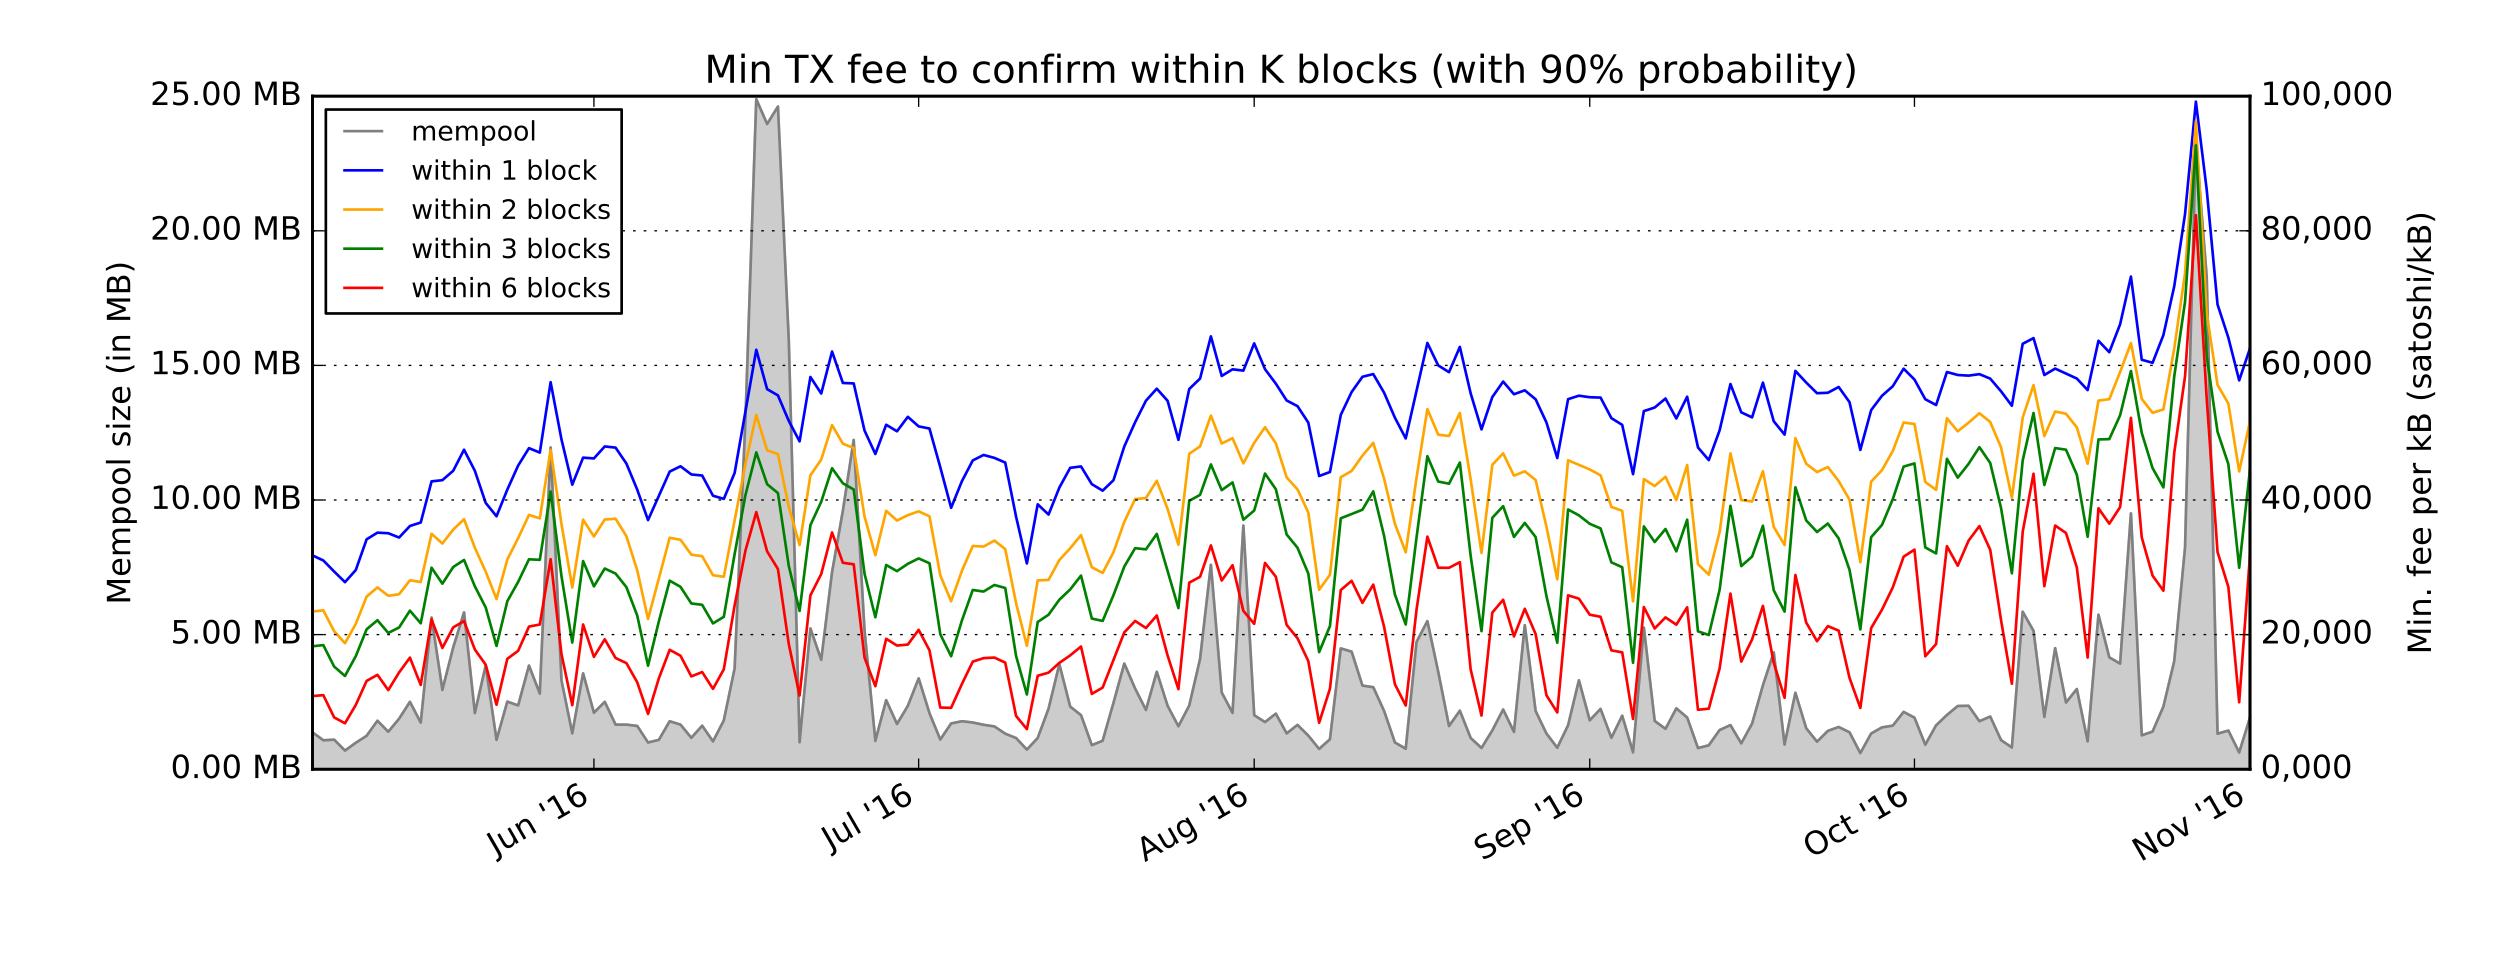 <?xml version="1.0" encoding="utf-8" standalone="no"?>
<!DOCTYPE svg PUBLIC "-//W3C//DTD SVG 1.1//EN"
  "http://www.w3.org/Graphics/SVG/1.1/DTD/svg11.dtd">
<!-- Created with matplotlib (http://matplotlib.org/) -->
<svg height="360pt" version="1.1" viewBox="0 0 936 360" width="936pt" xmlns="http://www.w3.org/2000/svg" xmlns:xlink="http://www.w3.org/1999/xlink">
 <defs>
  <style type="text/css">
*{stroke-linecap:butt;stroke-linejoin:round;stroke-miterlimit:100000;}
  </style>
 </defs>
 <g id="figure_1">
  <g id="patch_1">
   <path d="M 0 360 
L 936 360 
L 936 0 
L 0 0 
z
" style="fill:#ffffff;"/>
  </g>
  <g id="axes_1">
   <g id="patch_2">
    <path d="M 117 288 
L 842.4 288 
L 842.4 36 
L 117 36 
z
" style="fill:#ffffff;"/>
   </g>
   <g id="PolyCollection_1">
    <defs>
     <path d="M 117 -72 
L 117 -85.801 
L 121.053 -82.833 
L 125.105 -83.053 
L 129.158 -78.962 
L 133.21 -81.893 
L 137.263 -84.503 
L 141.315 -90.15 
L 145.368 -86.027 
L 149.42 -90.905 
L 153.473 -97.223 
L 157.525 -89.447 
L 161.578 -128.773 
L 165.63 -101.679 
L 169.683 -117.568 
L 173.735 -130.684 
L 177.788 -93.009 
L 181.84 -110.786 
L 185.893 -82.959 
L 189.945 -97.301 
L 193.998 -95.879 
L 198.05 -110.788 
L 202.103 -100.308 
L 206.155 -192.446 
L 210.208 -105.256 
L 214.26 -85.412 
L 218.313 -107.882 
L 222.365 -93.128 
L 226.418 -97.217 
L 230.47 -88.697 
L 234.523 -88.691 
L 238.575 -88.2 
L 242.628 -81.989 
L 246.68 -82.985 
L 250.733 -89.963 
L 254.785 -88.687 
L 258.838 -83.75 
L 262.891 -88.288 
L 266.943 -82.411 
L 270.996 -90.243 
L 275.048 -109.709 
L 279.101 -203.096 
L 283.153 -322.846 
L 287.206 -313.562 
L 291.258 -320.086 
L 295.311 -232.696 
L 299.363 -82.114 
L 303.416 -124.693 
L 307.468 -112.956 
L 311.521 -145.743 
L 315.573 -168.743 
L 319.626 -195.263 
L 323.678 -123.892 
L 327.731 -82.619 
L 331.783 -97.853 
L 335.836 -88.918 
L 339.888 -95.701 
L 343.941 -106.008 
L 347.993 -92.97 
L 352.046 -83.091 
L 356.098 -89.124 
L 360.151 -89.969 
L 364.203 -89.486 
L 368.256 -88.63 
L 372.308 -88.018 
L 376.361 -85.298 
L 380.413 -83.672 
L 384.466 -79.336 
L 388.518 -83.679 
L 392.571 -94.614 
L 396.623 -111.284 
L 400.676 -95.437 
L 404.728 -92.24 
L 408.781 -81.001 
L 412.834 -82.659 
L 416.886 -96.824 
L 420.939 -111.54 
L 424.991 -102.174 
L 429.044 -94.174 
L 433.096 -108.46 
L 437.149 -95.722 
L 441.201 -88.067 
L 445.254 -95.832 
L 449.306 -113.243 
L 453.359 -148.519 
L 457.411 -100.693 
L 461.464 -93.07 
L 465.516 -163.203 
L 469.569 -92.226 
L 473.621 -89.642 
L 477.674 -92.792 
L 481.726 -85.407 
L 485.779 -88.587 
L 489.831 -84.58 
L 493.884 -79.581 
L 497.936 -83.206 
L 501.989 -117.235 
L 506.041 -116.009 
L 510.094 -103.318 
L 514.146 -102.698 
L 518.199 -93.811 
L 522.251 -82.006 
L 526.304 -79.659 
L 530.356 -119.646 
L 534.409 -127.439 
L 538.461 -108.474 
L 542.514 -88.152 
L 546.566 -93.908 
L 550.619 -83.679 
L 554.672 -79.936 
L 558.724 -86.513 
L 562.777 -94.353 
L 566.829 -85.952 
L 570.882 -125.919 
L 574.934 -93.787 
L 578.987 -85.343 
L 583.039 -80.043 
L 587.092 -88.436 
L 591.144 -105.293 
L 595.197 -90.294 
L 599.249 -94.559 
L 603.302 -83.748 
L 607.354 -92.021 
L 611.407 -78.325 
L 615.459 -124.998 
L 619.512 -90.07 
L 623.564 -87.109 
L 627.617 -94.773 
L 631.669 -91.374 
L 635.722 -79.911 
L 639.774 -80.948 
L 643.827 -86.668 
L 647.879 -88.51 
L 651.932 -81.674 
L 655.984 -89.065 
L 660.037 -103.376 
L 664.089 -115.72 
L 668.142 -81.225 
L 672.194 -100.608 
L 676.247 -87.336 
L 680.299 -82.29 
L 684.352 -86.349 
L 688.404 -87.805 
L 692.457 -85.818 
L 696.509 -78.018 
L 700.562 -85.369 
L 704.615 -87.661 
L 708.667 -88.307 
L 712.72 -93.452 
L 716.772 -91.311 
L 720.825 -81.153 
L 724.877 -88.428 
L 728.93 -92.294 
L 732.982 -95.668 
L 737.035 -95.739 
L 741.087 -89.965 
L 745.14 -91.713 
L 749.192 -82.899 
L 753.245 -80.115 
L 757.297 -130.953 
L 761.35 -123.788 
L 765.402 -91.589 
L 769.455 -117.32 
L 773.507 -96.957 
L 777.56 -102.017 
L 781.612 -82.431 
L 785.665 -129.843 
L 789.717 -113.876 
L 793.77 -111.508 
L 797.822 -167.777 
L 801.875 -84.678 
L 805.927 -86.096 
L 809.98 -95.448 
L 814.032 -112.426 
L 818.085 -154.986 
L 822.137 -306.908 
L 826.19 -256.45 
L 830.242 -85.294 
L 834.295 -86.471 
L 838.347 -78.256 
L 842.4 -91.355 
L 842.4 -72 
L 842.4 -72 
L 838.347 -72 
L 834.295 -72 
L 830.242 -72 
L 826.19 -72 
L 822.137 -72 
L 818.085 -72 
L 814.032 -72 
L 809.98 -72 
L 805.927 -72 
L 801.875 -72 
L 797.822 -72 
L 793.77 -72 
L 789.717 -72 
L 785.665 -72 
L 781.612 -72 
L 777.56 -72 
L 773.507 -72 
L 769.455 -72 
L 765.402 -72 
L 761.35 -72 
L 757.297 -72 
L 753.245 -72 
L 749.192 -72 
L 745.14 -72 
L 741.087 -72 
L 737.035 -72 
L 732.982 -72 
L 728.93 -72 
L 724.877 -72 
L 720.825 -72 
L 716.772 -72 
L 712.72 -72 
L 708.667 -72 
L 704.615 -72 
L 700.562 -72 
L 696.509 -72 
L 692.457 -72 
L 688.404 -72 
L 684.352 -72 
L 680.299 -72 
L 676.247 -72 
L 672.194 -72 
L 668.142 -72 
L 664.089 -72 
L 660.037 -72 
L 655.984 -72 
L 651.932 -72 
L 647.879 -72 
L 643.827 -72 
L 639.774 -72 
L 635.722 -72 
L 631.669 -72 
L 627.617 -72 
L 623.564 -72 
L 619.512 -72 
L 615.459 -72 
L 611.407 -72 
L 607.354 -72 
L 603.302 -72 
L 599.249 -72 
L 595.197 -72 
L 591.144 -72 
L 587.092 -72 
L 583.039 -72 
L 578.987 -72 
L 574.934 -72 
L 570.882 -72 
L 566.829 -72 
L 562.777 -72 
L 558.724 -72 
L 554.672 -72 
L 550.619 -72 
L 546.566 -72 
L 542.514 -72 
L 538.461 -72 
L 534.409 -72 
L 530.356 -72 
L 526.304 -72 
L 522.251 -72 
L 518.199 -72 
L 514.146 -72 
L 510.094 -72 
L 506.041 -72 
L 501.989 -72 
L 497.936 -72 
L 493.884 -72 
L 489.831 -72 
L 485.779 -72 
L 481.726 -72 
L 477.674 -72 
L 473.621 -72 
L 469.569 -72 
L 465.516 -72 
L 461.464 -72 
L 457.411 -72 
L 453.359 -72 
L 449.306 -72 
L 445.254 -72 
L 441.201 -72 
L 437.149 -72 
L 433.096 -72 
L 429.044 -72 
L 424.991 -72 
L 420.939 -72 
L 416.886 -72 
L 412.834 -72 
L 408.781 -72 
L 404.728 -72 
L 400.676 -72 
L 396.623 -72 
L 392.571 -72 
L 388.518 -72 
L 384.466 -72 
L 380.413 -72 
L 376.361 -72 
L 372.308 -72 
L 368.256 -72 
L 364.203 -72 
L 360.151 -72 
L 356.098 -72 
L 352.046 -72 
L 347.993 -72 
L 343.941 -72 
L 339.888 -72 
L 335.836 -72 
L 331.783 -72 
L 327.731 -72 
L 323.678 -72 
L 319.626 -72 
L 315.573 -72 
L 311.521 -72 
L 307.468 -72 
L 303.416 -72 
L 299.363 -72 
L 295.311 -72 
L 291.258 -72 
L 287.206 -72 
L 283.153 -72 
L 279.101 -72 
L 275.048 -72 
L 270.996 -72 
L 266.943 -72 
L 262.891 -72 
L 258.838 -72 
L 254.785 -72 
L 250.733 -72 
L 246.68 -72 
L 242.628 -72 
L 238.575 -72 
L 234.523 -72 
L 230.47 -72 
L 226.418 -72 
L 222.365 -72 
L 218.313 -72 
L 214.26 -72 
L 210.208 -72 
L 206.155 -72 
L 202.103 -72 
L 198.05 -72 
L 193.998 -72 
L 189.945 -72 
L 185.893 -72 
L 181.84 -72 
L 177.788 -72 
L 173.735 -72 
L 169.683 -72 
L 165.63 -72 
L 161.578 -72 
L 157.525 -72 
L 153.473 -72 
L 149.42 -72 
L 145.368 -72 
L 141.315 -72 
L 137.263 -72 
L 133.21 -72 
L 129.158 -72 
L 125.105 -72 
L 121.053 -72 
L 117 -72 
z
" id="m29ab4a652f" style="stroke:#cccccc;"/>
    </defs>
    <g clip-path="url(#p7f15c55fa9)">
     <use style="fill:#cccccc;stroke:#cccccc;" x="0.0" xlink:href="#m29ab4a652f" y="360.0"/>
    </g>
   </g>
   <g id="line2d_1">
    <path clip-path="url(#p7f15c55fa9)" d="M 117 274.199 
L 121.053 277.167 
L 125.105 276.947 
L 129.158 281.038 
L 133.21 278.107 
L 137.263 275.497 
L 141.315 269.85 
L 145.368 273.973 
L 149.42 269.095 
L 153.473 262.777 
L 157.525 270.553 
L 161.578 231.227 
L 165.63 258.321 
L 169.683 242.432 
L 173.735 229.316 
L 177.788 266.991 
L 181.84 249.214 
L 185.893 277.041 
L 189.945 262.699 
L 193.998 264.121 
L 198.05 249.212 
L 202.103 259.692 
L 206.155 167.554 
L 210.208 254.744 
L 214.26 274.588 
L 218.313 252.118 
L 222.365 266.872 
L 226.418 262.783 
L 230.47 271.303 
L 234.523 271.309 
L 238.575 271.8 
L 242.628 278.011 
L 246.68 277.015 
L 250.733 270.037 
L 254.785 271.313 
L 258.838 276.25 
L 262.891 271.712 
L 266.943 277.589 
L 270.996 269.757 
L 275.048 250.291 
L 279.101 156.904 
L 283.153 37.154 
L 287.206 46.438 
L 291.258 39.914 
L 295.311 127.304 
L 299.363 277.886 
L 303.416 235.307 
L 307.468 247.044 
L 311.521 214.257 
L 315.573 191.257 
L 319.626 164.737 
L 323.678 236.108 
L 327.731 277.381 
L 331.783 262.147 
L 335.836 271.082 
L 339.888 264.299 
L 343.941 253.992 
L 347.993 267.03 
L 352.046 276.909 
L 356.098 270.876 
L 360.151 270.031 
L 364.203 270.514 
L 368.256 271.37 
L 372.308 271.982 
L 376.361 274.702 
L 380.413 276.328 
L 384.466 280.664 
L 388.518 276.321 
L 392.571 265.386 
L 396.623 248.716 
L 400.676 264.563 
L 404.728 267.76 
L 408.781 278.999 
L 412.834 277.341 
L 416.886 263.176 
L 420.939 248.46 
L 424.991 257.826 
L 429.044 265.826 
L 433.096 251.54 
L 437.149 264.278 
L 441.201 271.933 
L 445.254 264.168 
L 449.306 246.757 
L 453.359 211.481 
L 457.411 259.307 
L 461.464 266.93 
L 465.516 196.797 
L 469.569 267.774 
L 473.621 270.358 
L 477.674 267.208 
L 481.726 274.593 
L 485.779 271.413 
L 489.831 275.42 
L 493.884 280.419 
L 497.936 276.794 
L 501.989 242.765 
L 506.041 243.991 
L 510.094 256.682 
L 514.146 257.302 
L 518.199 266.189 
L 522.251 277.994 
L 526.304 280.341 
L 530.356 240.354 
L 534.409 232.561 
L 538.461 251.526 
L 542.514 271.848 
L 546.566 266.092 
L 550.619 276.321 
L 554.672 280.064 
L 558.724 273.487 
L 562.777 265.647 
L 566.829 274.048 
L 570.882 234.081 
L 574.934 266.213 
L 578.987 274.657 
L 583.039 279.957 
L 587.092 271.564 
L 591.144 254.707 
L 595.197 269.706 
L 599.249 265.441 
L 603.302 276.252 
L 607.354 267.979 
L 611.407 281.675 
L 615.459 235.002 
L 619.512 269.93 
L 623.564 272.891 
L 627.617 265.227 
L 631.669 268.626 
L 635.722 280.089 
L 639.774 279.051 
L 643.827 273.332 
L 647.879 271.49 
L 651.932 278.326 
L 655.984 270.935 
L 660.037 256.624 
L 664.089 244.28 
L 668.142 278.775 
L 672.194 259.392 
L 676.247 272.664 
L 680.299 277.71 
L 684.352 273.651 
L 688.404 272.195 
L 692.457 274.182 
L 696.509 281.982 
L 700.562 274.631 
L 704.615 272.339 
L 708.667 271.693 
L 712.72 266.548 
L 716.772 268.689 
L 720.825 278.847 
L 724.877 271.572 
L 728.93 267.706 
L 732.982 264.332 
L 737.035 264.261 
L 741.087 270.035 
L 745.14 268.287 
L 749.192 277.101 
L 753.245 279.885 
L 757.297 229.047 
L 761.35 236.212 
L 765.402 268.411 
L 769.455 242.68 
L 773.507 263.043 
L 777.56 257.983 
L 781.612 277.569 
L 785.665 230.157 
L 789.717 246.124 
L 793.77 248.492 
L 797.822 192.223 
L 801.875 275.322 
L 805.927 273.904 
L 809.98 264.552 
L 814.032 247.574 
L 818.085 205.014 
L 822.137 53.092 
L 826.19 103.55 
L 830.242 274.706 
L 834.295 273.529 
L 838.347 281.744 
L 842.4 268.645 
L 842.4 268.645 
" style="fill:none;stroke:#808080;stroke-linecap:square;"/>
   </g>
   <g id="patch_3">
    <path d="M 117 36 
L 842.4 36 
" style="fill:none;stroke:#000000;stroke-linecap:square;stroke-linejoin:miter;"/>
   </g>
   <g id="patch_4">
    <path d="M 842.4 288 
L 842.4 36 
" style="fill:none;stroke:#000000;stroke-linecap:square;stroke-linejoin:miter;"/>
   </g>
   <g id="patch_5">
    <path d="M 117 288 
L 842.4 288 
" style="fill:none;stroke:#000000;stroke-linecap:square;stroke-linejoin:miter;"/>
   </g>
   <g id="patch_6">
    <path d="M 117 288 
L 117 36 
" style="fill:none;stroke:#000000;stroke-linecap:square;stroke-linejoin:miter;"/>
   </g>
   <g id="matplotlib.axis_1">
    <g id="xtick_1">
     <g id="line2d_2">
      <defs>
       <path d="M 0 0 
L 0 -4 
" id="m0ce62eea80" style="stroke:#000000;stroke-width:0.5;"/>
      </defs>
      <g>
       <use style="stroke:#000000;stroke-width:0.5;" x="222.365" xlink:href="#m0ce62eea80" y="288.0"/>
      </g>
     </g>
     <g id="line2d_3">
      <defs>
       <path d="M 0 0 
L 0 4 
" id="ma758ba826b" style="stroke:#000000;stroke-width:0.5;"/>
      </defs>
      <g>
       <use style="stroke:#000000;stroke-width:0.5;" x="222.365" xlink:href="#ma758ba826b" y="36.0"/>
      </g>
     </g>
     <g id="text_1">
      <!-- Jun '16 -->
      <defs>
       <path id="BitstreamVeraSans-Roman-20"/>
       <path d="M 12.406 8.297 
L 28.516 8.297 
L 28.516 63.922 
L 10.984 60.406 
L 10.984 69.391 
L 28.422 72.906 
L 38.281 72.906 
L 38.281 8.297 
L 54.391 8.297 
L 54.391 0 
L 12.406 0 
z
" id="BitstreamVeraSans-Roman-31"/>
       <path d="M 33.016 40.375 
Q 26.375 40.375 22.484 35.828 
Q 18.609 31.297 18.609 23.391 
Q 18.609 15.531 22.484 10.953 
Q 26.375 6.391 33.016 6.391 
Q 39.656 6.391 43.531 10.953 
Q 47.406 15.531 47.406 23.391 
Q 47.406 31.297 43.531 35.828 
Q 39.656 40.375 33.016 40.375 
M 52.594 71.297 
L 52.594 62.312 
Q 48.875 64.062 45.094 64.984 
Q 41.312 65.922 37.594 65.922 
Q 27.828 65.922 22.672 59.328 
Q 17.531 52.734 16.797 39.406 
Q 19.672 43.656 24.016 45.922 
Q 28.375 48.188 33.594 48.188 
Q 44.578 48.188 50.953 41.516 
Q 57.328 34.859 57.328 23.391 
Q 57.328 12.156 50.688 5.359 
Q 44.047 -1.422 33.016 -1.422 
Q 20.359 -1.422 13.672 8.266 
Q 6.984 17.969 6.984 36.375 
Q 6.984 53.656 15.188 63.938 
Q 23.391 74.219 37.203 74.219 
Q 40.922 74.219 44.703 73.484 
Q 48.484 72.75 52.594 71.297 
" id="BitstreamVeraSans-Roman-36"/>
       <path d="M 9.812 72.906 
L 19.672 72.906 
L 19.672 5.078 
Q 19.672 -8.109 14.672 -14.062 
Q 9.672 -20.016 -1.422 -20.016 
L -5.172 -20.016 
L -5.172 -11.719 
L -2.094 -11.719 
Q 4.438 -11.719 7.125 -8.047 
Q 9.812 -4.391 9.812 5.078 
z
" id="BitstreamVeraSans-Roman-4a"/>
       <path d="M 17.922 72.906 
L 17.922 45.797 
L 9.625 45.797 
L 9.625 72.906 
z
" id="BitstreamVeraSans-Roman-27"/>
       <path d="M 54.891 33.016 
L 54.891 0 
L 45.906 0 
L 45.906 32.719 
Q 45.906 40.484 42.875 44.328 
Q 39.844 48.188 33.797 48.188 
Q 26.516 48.188 22.312 43.547 
Q 18.109 38.922 18.109 30.906 
L 18.109 0 
L 9.078 0 
L 9.078 54.688 
L 18.109 54.688 
L 18.109 46.188 
Q 21.344 51.125 25.703 53.562 
Q 30.078 56 35.797 56 
Q 45.219 56 50.047 50.172 
Q 54.891 44.344 54.891 33.016 
" id="BitstreamVeraSans-Roman-6e"/>
       <path d="M 8.5 21.578 
L 8.5 54.688 
L 17.484 54.688 
L 17.484 21.922 
Q 17.484 14.156 20.5 10.266 
Q 23.531 6.391 29.594 6.391 
Q 36.859 6.391 41.078 11.031 
Q 45.312 15.672 45.312 23.688 
L 45.312 54.688 
L 54.297 54.688 
L 54.297 0 
L 45.312 0 
L 45.312 8.406 
Q 42.047 3.422 37.719 1 
Q 33.406 -1.422 27.688 -1.422 
Q 18.266 -1.422 13.375 4.438 
Q 8.5 10.297 8.5 21.578 
" id="BitstreamVeraSans-Roman-75"/>
      </defs>
      <g transform="translate(185.496 320.462)rotate(-30.0)scale(0.12 -0.12)">
       <use xlink:href="#BitstreamVeraSans-Roman-4a"/>
       <use x="29.492" xlink:href="#BitstreamVeraSans-Roman-75"/>
       <use x="92.871" xlink:href="#BitstreamVeraSans-Roman-6e"/>
       <use x="156.25" xlink:href="#BitstreamVeraSans-Roman-20"/>
       <use x="188.037" xlink:href="#BitstreamVeraSans-Roman-27"/>
       <use x="215.527" xlink:href="#BitstreamVeraSans-Roman-31"/>
       <use x="279.15" xlink:href="#BitstreamVeraSans-Roman-36"/>
      </g>
     </g>
    </g>
    <g id="xtick_2">
     <g id="line2d_4">
      <g>
       <use style="stroke:#000000;stroke-width:0.5;" x="343.941" xlink:href="#m0ce62eea80" y="288.0"/>
      </g>
     </g>
     <g id="line2d_5">
      <g>
       <use style="stroke:#000000;stroke-width:0.5;" x="343.941" xlink:href="#ma758ba826b" y="36.0"/>
      </g>
     </g>
     <g id="text_2">
      <!-- Jul '16 -->
      <defs>
       <path d="M 9.422 75.984 
L 18.406 75.984 
L 18.406 0 
L 9.422 0 
z
" id="BitstreamVeraSans-Roman-6c"/>
      </defs>
      <g transform="translate(310.771 318.327)rotate(-30.0)scale(0.12 -0.12)">
       <use xlink:href="#BitstreamVeraSans-Roman-4a"/>
       <use x="29.492" xlink:href="#BitstreamVeraSans-Roman-75"/>
       <use x="92.871" xlink:href="#BitstreamVeraSans-Roman-6c"/>
       <use x="120.654" xlink:href="#BitstreamVeraSans-Roman-20"/>
       <use x="152.441" xlink:href="#BitstreamVeraSans-Roman-27"/>
       <use x="179.932" xlink:href="#BitstreamVeraSans-Roman-31"/>
       <use x="243.555" xlink:href="#BitstreamVeraSans-Roman-36"/>
      </g>
     </g>
    </g>
    <g id="xtick_3">
     <g id="line2d_6">
      <g>
       <use style="stroke:#000000;stroke-width:0.5;" x="469.569" xlink:href="#m0ce62eea80" y="288.0"/>
      </g>
     </g>
     <g id="line2d_7">
      <g>
       <use style="stroke:#000000;stroke-width:0.5;" x="469.569" xlink:href="#ma758ba826b" y="36.0"/>
      </g>
     </g>
     <g id="text_3">
      <!-- Aug '16 -->
      <defs>
       <path d="M 45.406 27.984 
Q 45.406 37.75 41.375 43.109 
Q 37.359 48.484 30.078 48.484 
Q 22.859 48.484 18.828 43.109 
Q 14.797 37.75 14.797 27.984 
Q 14.797 18.266 18.828 12.891 
Q 22.859 7.516 30.078 7.516 
Q 37.359 7.516 41.375 12.891 
Q 45.406 18.266 45.406 27.984 
M 54.391 6.781 
Q 54.391 -7.172 48.188 -13.984 
Q 42 -20.797 29.203 -20.797 
Q 24.469 -20.797 20.266 -20.094 
Q 16.062 -19.391 12.109 -17.922 
L 12.109 -9.188 
Q 16.062 -11.328 19.922 -12.344 
Q 23.781 -13.375 27.781 -13.375 
Q 36.625 -13.375 41.016 -8.766 
Q 45.406 -4.156 45.406 5.172 
L 45.406 9.625 
Q 42.625 4.781 38.281 2.391 
Q 33.938 0 27.875 0 
Q 17.828 0 11.672 7.656 
Q 5.516 15.328 5.516 27.984 
Q 5.516 40.672 11.672 48.328 
Q 17.828 56 27.875 56 
Q 33.938 56 38.281 53.609 
Q 42.625 51.219 45.406 46.391 
L 45.406 54.688 
L 54.391 54.688 
z
" id="BitstreamVeraSans-Roman-67"/>
       <path d="M 34.188 63.188 
L 20.797 26.906 
L 47.609 26.906 
z
M 28.609 72.906 
L 39.797 72.906 
L 67.578 0 
L 57.328 0 
L 50.688 18.703 
L 17.828 18.703 
L 11.188 0 
L 0.781 0 
z
" id="BitstreamVeraSans-Roman-41"/>
      </defs>
      <g transform="translate(428.645 322.803)rotate(-30.0)scale(0.12 -0.12)">
       <use xlink:href="#BitstreamVeraSans-Roman-41"/>
       <use x="68.408" xlink:href="#BitstreamVeraSans-Roman-75"/>
       <use x="131.787" xlink:href="#BitstreamVeraSans-Roman-67"/>
       <use x="195.264" xlink:href="#BitstreamVeraSans-Roman-20"/>
       <use x="227.051" xlink:href="#BitstreamVeraSans-Roman-27"/>
       <use x="254.541" xlink:href="#BitstreamVeraSans-Roman-31"/>
       <use x="318.164" xlink:href="#BitstreamVeraSans-Roman-36"/>
      </g>
     </g>
    </g>
    <g id="xtick_4">
     <g id="line2d_8">
      <g>
       <use style="stroke:#000000;stroke-width:0.5;" x="595.197" xlink:href="#m0ce62eea80" y="288.0"/>
      </g>
     </g>
     <g id="line2d_9">
      <g>
       <use style="stroke:#000000;stroke-width:0.5;" x="595.197" xlink:href="#ma758ba826b" y="36.0"/>
      </g>
     </g>
     <g id="text_4">
      <!-- Sep '16 -->
      <defs>
       <path d="M 56.203 29.594 
L 56.203 25.203 
L 14.891 25.203 
Q 15.484 15.922 20.484 11.062 
Q 25.484 6.203 34.422 6.203 
Q 39.594 6.203 44.453 7.469 
Q 49.312 8.734 54.109 11.281 
L 54.109 2.781 
Q 49.266 0.734 44.188 -0.344 
Q 39.109 -1.422 33.891 -1.422 
Q 20.797 -1.422 13.156 6.188 
Q 5.516 13.812 5.516 26.812 
Q 5.516 40.234 12.766 48.109 
Q 20.016 56 32.328 56 
Q 43.359 56 49.781 48.891 
Q 56.203 41.797 56.203 29.594 
M 47.219 32.234 
Q 47.125 39.594 43.094 43.984 
Q 39.062 48.391 32.422 48.391 
Q 24.906 48.391 20.391 44.141 
Q 15.875 39.891 15.188 32.172 
z
" id="BitstreamVeraSans-Roman-65"/>
       <path d="M 53.516 70.516 
L 53.516 60.891 
Q 47.906 63.578 42.922 64.891 
Q 37.938 66.219 33.297 66.219 
Q 25.25 66.219 20.875 63.094 
Q 16.5 59.969 16.5 54.203 
Q 16.5 49.359 19.406 46.891 
Q 22.312 44.438 30.422 42.922 
L 36.375 41.703 
Q 47.406 39.594 52.656 34.297 
Q 57.906 29 57.906 20.125 
Q 57.906 9.516 50.797 4.047 
Q 43.703 -1.422 29.984 -1.422 
Q 24.812 -1.422 18.969 -0.25 
Q 13.141 0.922 6.891 3.219 
L 6.891 13.375 
Q 12.891 10.016 18.656 8.297 
Q 24.422 6.594 29.984 6.594 
Q 38.422 6.594 43.016 9.906 
Q 47.609 13.234 47.609 19.391 
Q 47.609 24.75 44.312 27.781 
Q 41.016 30.812 33.5 32.328 
L 27.484 33.5 
Q 16.453 35.688 11.516 40.375 
Q 6.594 45.062 6.594 53.422 
Q 6.594 63.094 13.406 68.656 
Q 20.219 74.219 32.172 74.219 
Q 37.312 74.219 42.625 73.281 
Q 47.953 72.359 53.516 70.516 
" id="BitstreamVeraSans-Roman-53"/>
       <path d="M 18.109 8.203 
L 18.109 -20.797 
L 9.078 -20.797 
L 9.078 54.688 
L 18.109 54.688 
L 18.109 46.391 
Q 20.953 51.266 25.266 53.625 
Q 29.594 56 35.594 56 
Q 45.562 56 51.781 48.094 
Q 58.016 40.188 58.016 27.297 
Q 58.016 14.406 51.781 6.484 
Q 45.562 -1.422 35.594 -1.422 
Q 29.594 -1.422 25.266 0.953 
Q 20.953 3.328 18.109 8.203 
M 48.688 27.297 
Q 48.688 37.203 44.609 42.844 
Q 40.531 48.484 33.406 48.484 
Q 26.266 48.484 22.188 42.844 
Q 18.109 37.203 18.109 27.297 
Q 18.109 17.391 22.188 11.75 
Q 26.266 6.109 33.406 6.109 
Q 40.531 6.109 44.609 11.75 
Q 48.688 17.391 48.688 27.297 
" id="BitstreamVeraSans-Roman-70"/>
      </defs>
      <g transform="translate(554.976 322.397)rotate(-30.0)scale(0.12 -0.12)">
       <use xlink:href="#BitstreamVeraSans-Roman-53"/>
       <use x="63.477" xlink:href="#BitstreamVeraSans-Roman-65"/>
       <use x="125.0" xlink:href="#BitstreamVeraSans-Roman-70"/>
       <use x="188.477" xlink:href="#BitstreamVeraSans-Roman-20"/>
       <use x="220.264" xlink:href="#BitstreamVeraSans-Roman-27"/>
       <use x="247.754" xlink:href="#BitstreamVeraSans-Roman-31"/>
       <use x="311.377" xlink:href="#BitstreamVeraSans-Roman-36"/>
      </g>
     </g>
    </g>
    <g id="xtick_5">
     <g id="line2d_10">
      <g>
       <use style="stroke:#000000;stroke-width:0.5;" x="716.772" xlink:href="#m0ce62eea80" y="288.0"/>
      </g>
     </g>
     <g id="line2d_11">
      <g>
       <use style="stroke:#000000;stroke-width:0.5;" x="716.772" xlink:href="#ma758ba826b" y="36.0"/>
      </g>
     </g>
     <g id="text_5">
      <!-- Oct '16 -->
      <defs>
       <path d="M 39.406 66.219 
Q 28.656 66.219 22.328 58.203 
Q 16.016 50.203 16.016 36.375 
Q 16.016 22.609 22.328 14.594 
Q 28.656 6.594 39.406 6.594 
Q 50.141 6.594 56.422 14.594 
Q 62.703 22.609 62.703 36.375 
Q 62.703 50.203 56.422 58.203 
Q 50.141 66.219 39.406 66.219 
M 39.406 74.219 
Q 54.734 74.219 63.906 63.938 
Q 73.094 53.656 73.094 36.375 
Q 73.094 19.141 63.906 8.859 
Q 54.734 -1.422 39.406 -1.422 
Q 24.031 -1.422 14.812 8.828 
Q 5.609 19.094 5.609 36.375 
Q 5.609 53.656 14.812 63.938 
Q 24.031 74.219 39.406 74.219 
" id="BitstreamVeraSans-Roman-4f"/>
       <path d="M 18.312 70.219 
L 18.312 54.688 
L 36.812 54.688 
L 36.812 47.703 
L 18.312 47.703 
L 18.312 18.016 
Q 18.312 11.328 20.141 9.422 
Q 21.969 7.516 27.594 7.516 
L 36.812 7.516 
L 36.812 0 
L 27.594 0 
Q 17.188 0 13.234 3.875 
Q 9.281 7.766 9.281 18.016 
L 9.281 47.703 
L 2.688 47.703 
L 2.688 54.688 
L 9.281 54.688 
L 9.281 70.219 
z
" id="BitstreamVeraSans-Roman-74"/>
       <path d="M 48.781 52.594 
L 48.781 44.188 
Q 44.969 46.297 41.141 47.344 
Q 37.312 48.391 33.406 48.391 
Q 24.656 48.391 19.812 42.844 
Q 14.984 37.312 14.984 27.297 
Q 14.984 17.281 19.812 11.734 
Q 24.656 6.203 33.406 6.203 
Q 37.312 6.203 41.141 7.25 
Q 44.969 8.297 48.781 10.406 
L 48.781 2.094 
Q 45.016 0.344 40.984 -0.531 
Q 36.969 -1.422 32.422 -1.422 
Q 20.062 -1.422 12.781 6.344 
Q 5.516 14.109 5.516 27.297 
Q 5.516 40.672 12.859 48.328 
Q 20.219 56 33.016 56 
Q 37.156 56 41.109 55.141 
Q 45.062 54.297 48.781 52.594 
" id="BitstreamVeraSans-Roman-63"/>
      </defs>
      <g transform="translate(678.172 321.462)rotate(-30.0)scale(0.12 -0.12)">
       <use xlink:href="#BitstreamVeraSans-Roman-4f"/>
       <use x="78.711" xlink:href="#BitstreamVeraSans-Roman-63"/>
       <use x="133.691" xlink:href="#BitstreamVeraSans-Roman-74"/>
       <use x="172.9" xlink:href="#BitstreamVeraSans-Roman-20"/>
       <use x="204.688" xlink:href="#BitstreamVeraSans-Roman-27"/>
       <use x="232.178" xlink:href="#BitstreamVeraSans-Roman-31"/>
       <use x="295.801" xlink:href="#BitstreamVeraSans-Roman-36"/>
      </g>
     </g>
    </g>
    <g id="xtick_6">
     <g id="line2d_12">
      <g>
       <use style="stroke:#000000;stroke-width:0.5;" x="842.4" xlink:href="#m0ce62eea80" y="288.0"/>
      </g>
     </g>
     <g id="line2d_13">
      <g>
       <use style="stroke:#000000;stroke-width:0.5;" x="842.4" xlink:href="#ma758ba826b" y="36.0"/>
      </g>
     </g>
     <g id="text_6">
      <!-- Nov '16 -->
      <defs>
       <path d="M 2.984 54.688 
L 12.5 54.688 
L 29.594 8.797 
L 46.688 54.688 
L 56.203 54.688 
L 35.688 0 
L 23.484 0 
z
" id="BitstreamVeraSans-Roman-76"/>
       <path d="M 9.812 72.906 
L 23.094 72.906 
L 55.422 11.922 
L 55.422 72.906 
L 64.984 72.906 
L 64.984 0 
L 51.703 0 
L 19.391 60.984 
L 19.391 0 
L 9.812 0 
z
" id="BitstreamVeraSans-Roman-4e"/>
       <path d="M 30.609 48.391 
Q 23.391 48.391 19.188 42.75 
Q 14.984 37.109 14.984 27.297 
Q 14.984 17.484 19.156 11.844 
Q 23.344 6.203 30.609 6.203 
Q 37.797 6.203 41.984 11.859 
Q 46.188 17.531 46.188 27.297 
Q 46.188 37.016 41.984 42.703 
Q 37.797 48.391 30.609 48.391 
M 30.609 56 
Q 42.328 56 49.016 48.375 
Q 55.719 40.766 55.719 27.297 
Q 55.719 13.875 49.016 6.219 
Q 42.328 -1.422 30.609 -1.422 
Q 18.844 -1.422 12.172 6.219 
Q 5.516 13.875 5.516 27.297 
Q 5.516 40.766 12.172 48.375 
Q 18.844 56 30.609 56 
" id="BitstreamVeraSans-Roman-6f"/>
      </defs>
      <g transform="translate(801.484 322.799)rotate(-30.0)scale(0.12 -0.12)">
       <use xlink:href="#BitstreamVeraSans-Roman-4e"/>
       <use x="74.805" xlink:href="#BitstreamVeraSans-Roman-6f"/>
       <use x="135.986" xlink:href="#BitstreamVeraSans-Roman-76"/>
       <use x="195.166" xlink:href="#BitstreamVeraSans-Roman-20"/>
       <use x="226.953" xlink:href="#BitstreamVeraSans-Roman-27"/>
       <use x="254.443" xlink:href="#BitstreamVeraSans-Roman-31"/>
       <use x="318.066" xlink:href="#BitstreamVeraSans-Roman-36"/>
      </g>
     </g>
    </g>
   </g>
   <g id="matplotlib.axis_2">
    <g id="ytick_1">
     <g id="line2d_14">
      <defs>
       <path d="M 0 0 
L 4 0 
" id="ma299b8e25b" style="stroke:#000000;stroke-width:0.5;"/>
      </defs>
      <g>
       <use style="stroke:#000000;stroke-width:0.5;" x="117.0" xlink:href="#ma299b8e25b" y="288.0"/>
      </g>
     </g>
     <g id="text_7">
      <!-- 0.00 MB -->
      <defs>
       <path d="M 31.781 66.406 
Q 24.172 66.406 20.328 58.906 
Q 16.5 51.422 16.5 36.375 
Q 16.5 21.391 20.328 13.891 
Q 24.172 6.391 31.781 6.391 
Q 39.453 6.391 43.281 13.891 
Q 47.125 21.391 47.125 36.375 
Q 47.125 51.422 43.281 58.906 
Q 39.453 66.406 31.781 66.406 
M 31.781 74.219 
Q 44.047 74.219 50.516 64.516 
Q 56.984 54.828 56.984 36.375 
Q 56.984 17.969 50.516 8.266 
Q 44.047 -1.422 31.781 -1.422 
Q 19.531 -1.422 13.062 8.266 
Q 6.594 17.969 6.594 36.375 
Q 6.594 54.828 13.062 64.516 
Q 19.531 74.219 31.781 74.219 
" id="BitstreamVeraSans-Roman-30"/>
       <path d="M 9.812 72.906 
L 24.516 72.906 
L 43.109 23.297 
L 61.812 72.906 
L 76.516 72.906 
L 76.516 0 
L 66.891 0 
L 66.891 64.016 
L 48.094 14.016 
L 38.188 14.016 
L 19.391 64.016 
L 19.391 0 
L 9.812 0 
z
" id="BitstreamVeraSans-Roman-4d"/>
       <path d="M 10.688 12.406 
L 21 12.406 
L 21 0 
L 10.688 0 
z
" id="BitstreamVeraSans-Roman-2e"/>
       <path d="M 19.672 34.812 
L 19.672 8.109 
L 35.5 8.109 
Q 43.453 8.109 47.281 11.406 
Q 51.125 14.703 51.125 21.484 
Q 51.125 28.328 47.281 31.562 
Q 43.453 34.812 35.5 34.812 
z
M 19.672 64.797 
L 19.672 42.828 
L 34.281 42.828 
Q 41.5 42.828 45.031 45.531 
Q 48.578 48.25 48.578 53.812 
Q 48.578 59.328 45.031 62.062 
Q 41.5 64.797 34.281 64.797 
z
M 9.812 72.906 
L 35.016 72.906 
Q 46.297 72.906 52.391 68.219 
Q 58.5 63.531 58.5 54.891 
Q 58.5 48.188 55.375 44.234 
Q 52.25 40.281 46.188 39.312 
Q 53.469 37.75 57.5 32.781 
Q 61.531 27.828 61.531 20.406 
Q 61.531 10.641 54.891 5.312 
Q 48.25 0 35.984 0 
L 9.812 0 
z
" id="BitstreamVeraSans-Roman-42"/>
      </defs>
      <g transform="translate(63.881 291.311)scale(0.12 -0.12)">
       <use xlink:href="#BitstreamVeraSans-Roman-30"/>
       <use x="63.623" xlink:href="#BitstreamVeraSans-Roman-2e"/>
       <use x="95.41" xlink:href="#BitstreamVeraSans-Roman-30"/>
       <use x="159.033" xlink:href="#BitstreamVeraSans-Roman-30"/>
       <use x="222.656" xlink:href="#BitstreamVeraSans-Roman-20"/>
       <use x="254.443" xlink:href="#BitstreamVeraSans-Roman-4d"/>
       <use x="340.723" xlink:href="#BitstreamVeraSans-Roman-42"/>
      </g>
     </g>
    </g>
    <g id="ytick_2">
     <g id="line2d_15">
      <g>
       <use style="stroke:#000000;stroke-width:0.5;" x="117.0" xlink:href="#ma299b8e25b" y="237.6"/>
      </g>
     </g>
     <g id="text_8">
      <!-- 5.00 MB -->
      <defs>
       <path d="M 10.797 72.906 
L 49.516 72.906 
L 49.516 64.594 
L 19.828 64.594 
L 19.828 46.734 
Q 21.969 47.469 24.109 47.828 
Q 26.266 48.188 28.422 48.188 
Q 40.625 48.188 47.75 41.5 
Q 54.891 34.812 54.891 23.391 
Q 54.891 11.625 47.562 5.094 
Q 40.234 -1.422 26.906 -1.422 
Q 22.312 -1.422 17.547 -0.641 
Q 12.797 0.141 7.719 1.703 
L 7.719 11.625 
Q 12.109 9.234 16.797 8.062 
Q 21.484 6.891 26.703 6.891 
Q 35.156 6.891 40.078 11.328 
Q 45.016 15.766 45.016 23.391 
Q 45.016 31 40.078 35.438 
Q 35.156 39.891 26.703 39.891 
Q 22.75 39.891 18.812 39.016 
Q 14.891 38.141 10.797 36.281 
z
" id="BitstreamVeraSans-Roman-35"/>
      </defs>
      <g transform="translate(63.881 240.911)scale(0.12 -0.12)">
       <use xlink:href="#BitstreamVeraSans-Roman-35"/>
       <use x="63.623" xlink:href="#BitstreamVeraSans-Roman-2e"/>
       <use x="95.41" xlink:href="#BitstreamVeraSans-Roman-30"/>
       <use x="159.033" xlink:href="#BitstreamVeraSans-Roman-30"/>
       <use x="222.656" xlink:href="#BitstreamVeraSans-Roman-20"/>
       <use x="254.443" xlink:href="#BitstreamVeraSans-Roman-4d"/>
       <use x="340.723" xlink:href="#BitstreamVeraSans-Roman-42"/>
      </g>
     </g>
    </g>
    <g id="ytick_3">
     <g id="line2d_16">
      <g>
       <use style="stroke:#000000;stroke-width:0.5;" x="117.0" xlink:href="#ma299b8e25b" y="187.2"/>
      </g>
     </g>
     <g id="text_9">
      <!-- 10.00 MB -->
      <g transform="translate(56.246 190.511)scale(0.12 -0.12)">
       <use xlink:href="#BitstreamVeraSans-Roman-31"/>
       <use x="63.623" xlink:href="#BitstreamVeraSans-Roman-30"/>
       <use x="127.246" xlink:href="#BitstreamVeraSans-Roman-2e"/>
       <use x="159.033" xlink:href="#BitstreamVeraSans-Roman-30"/>
       <use x="222.656" xlink:href="#BitstreamVeraSans-Roman-30"/>
       <use x="286.279" xlink:href="#BitstreamVeraSans-Roman-20"/>
       <use x="318.066" xlink:href="#BitstreamVeraSans-Roman-4d"/>
       <use x="404.346" xlink:href="#BitstreamVeraSans-Roman-42"/>
      </g>
     </g>
    </g>
    <g id="ytick_4">
     <g id="line2d_17">
      <g>
       <use style="stroke:#000000;stroke-width:0.5;" x="117.0" xlink:href="#ma299b8e25b" y="136.8"/>
      </g>
     </g>
     <g id="text_10">
      <!-- 15.00 MB -->
      <g transform="translate(56.246 140.111)scale(0.12 -0.12)">
       <use xlink:href="#BitstreamVeraSans-Roman-31"/>
       <use x="63.623" xlink:href="#BitstreamVeraSans-Roman-35"/>
       <use x="127.246" xlink:href="#BitstreamVeraSans-Roman-2e"/>
       <use x="159.033" xlink:href="#BitstreamVeraSans-Roman-30"/>
       <use x="222.656" xlink:href="#BitstreamVeraSans-Roman-30"/>
       <use x="286.279" xlink:href="#BitstreamVeraSans-Roman-20"/>
       <use x="318.066" xlink:href="#BitstreamVeraSans-Roman-4d"/>
       <use x="404.346" xlink:href="#BitstreamVeraSans-Roman-42"/>
      </g>
     </g>
    </g>
    <g id="ytick_5">
     <g id="line2d_18">
      <g>
       <use style="stroke:#000000;stroke-width:0.5;" x="117.0" xlink:href="#ma299b8e25b" y="86.4"/>
      </g>
     </g>
     <g id="text_11">
      <!-- 20.00 MB -->
      <defs>
       <path d="M 19.188 8.297 
L 53.609 8.297 
L 53.609 0 
L 7.328 0 
L 7.328 8.297 
Q 12.938 14.109 22.625 23.891 
Q 32.328 33.688 34.812 36.531 
Q 39.547 41.844 41.422 45.531 
Q 43.312 49.219 43.312 52.781 
Q 43.312 58.594 39.234 62.25 
Q 35.156 65.922 28.609 65.922 
Q 23.969 65.922 18.812 64.312 
Q 13.672 62.703 7.812 59.422 
L 7.812 69.391 
Q 13.766 71.781 18.938 73 
Q 24.125 74.219 28.422 74.219 
Q 39.75 74.219 46.484 68.547 
Q 53.219 62.891 53.219 53.422 
Q 53.219 48.922 51.531 44.891 
Q 49.859 40.875 45.406 35.406 
Q 44.188 33.984 37.641 27.219 
Q 31.109 20.453 19.188 8.297 
" id="BitstreamVeraSans-Roman-32"/>
      </defs>
      <g transform="translate(56.246 89.711)scale(0.12 -0.12)">
       <use xlink:href="#BitstreamVeraSans-Roman-32"/>
       <use x="63.623" xlink:href="#BitstreamVeraSans-Roman-30"/>
       <use x="127.246" xlink:href="#BitstreamVeraSans-Roman-2e"/>
       <use x="159.033" xlink:href="#BitstreamVeraSans-Roman-30"/>
       <use x="222.656" xlink:href="#BitstreamVeraSans-Roman-30"/>
       <use x="286.279" xlink:href="#BitstreamVeraSans-Roman-20"/>
       <use x="318.066" xlink:href="#BitstreamVeraSans-Roman-4d"/>
       <use x="404.346" xlink:href="#BitstreamVeraSans-Roman-42"/>
      </g>
     </g>
    </g>
    <g id="ytick_6">
     <g id="line2d_19">
      <g>
       <use style="stroke:#000000;stroke-width:0.5;" x="117.0" xlink:href="#ma299b8e25b" y="36.0"/>
      </g>
     </g>
     <g id="text_12">
      <!-- 25.00 MB -->
      <g transform="translate(56.246 39.311)scale(0.12 -0.12)">
       <use xlink:href="#BitstreamVeraSans-Roman-32"/>
       <use x="63.623" xlink:href="#BitstreamVeraSans-Roman-35"/>
       <use x="127.246" xlink:href="#BitstreamVeraSans-Roman-2e"/>
       <use x="159.033" xlink:href="#BitstreamVeraSans-Roman-30"/>
       <use x="222.656" xlink:href="#BitstreamVeraSans-Roman-30"/>
       <use x="286.279" xlink:href="#BitstreamVeraSans-Roman-20"/>
       <use x="318.066" xlink:href="#BitstreamVeraSans-Roman-4d"/>
       <use x="404.346" xlink:href="#BitstreamVeraSans-Roman-42"/>
      </g>
     </g>
    </g>
    <g id="text_13">
     <!-- Mempool size (in MB) -->
     <defs>
      <path d="M 8.016 75.875 
L 15.828 75.875 
Q 23.141 64.359 26.781 53.312 
Q 30.422 42.281 30.422 31.391 
Q 30.422 20.453 26.781 9.375 
Q 23.141 -1.703 15.828 -13.188 
L 8.016 -13.188 
Q 14.5 -2 17.703 9.062 
Q 20.906 20.125 20.906 31.391 
Q 20.906 42.672 17.703 53.656 
Q 14.5 64.656 8.016 75.875 
" id="BitstreamVeraSans-Roman-29"/>
      <path d="M 31 75.875 
Q 24.469 64.656 21.281 53.656 
Q 18.109 42.672 18.109 31.391 
Q 18.109 20.125 21.312 9.062 
Q 24.516 -2 31 -13.188 
L 23.188 -13.188 
Q 15.875 -1.703 12.234 9.375 
Q 8.594 20.453 8.594 31.391 
Q 8.594 42.281 12.203 53.312 
Q 15.828 64.359 23.188 75.875 
z
" id="BitstreamVeraSans-Roman-28"/>
      <path d="M 5.516 54.688 
L 48.188 54.688 
L 48.188 46.484 
L 14.406 7.172 
L 48.188 7.172 
L 48.188 0 
L 4.297 0 
L 4.297 8.203 
L 38.094 47.516 
L 5.516 47.516 
z
" id="BitstreamVeraSans-Roman-7a"/>
      <path d="M 9.422 54.688 
L 18.406 54.688 
L 18.406 0 
L 9.422 0 
z
M 9.422 75.984 
L 18.406 75.984 
L 18.406 64.594 
L 9.422 64.594 
z
" id="BitstreamVeraSans-Roman-69"/>
      <path d="M 52 44.188 
Q 55.375 50.25 60.062 53.125 
Q 64.75 56 71.094 56 
Q 79.641 56 84.281 50.016 
Q 88.922 44.047 88.922 33.016 
L 88.922 0 
L 79.891 0 
L 79.891 32.719 
Q 79.891 40.578 77.094 44.375 
Q 74.312 48.188 68.609 48.188 
Q 61.625 48.188 57.562 43.547 
Q 53.516 38.922 53.516 30.906 
L 53.516 0 
L 44.484 0 
L 44.484 32.719 
Q 44.484 40.625 41.703 44.406 
Q 38.922 48.188 33.109 48.188 
Q 26.219 48.188 22.156 43.531 
Q 18.109 38.875 18.109 30.906 
L 18.109 0 
L 9.078 0 
L 9.078 54.688 
L 18.109 54.688 
L 18.109 46.188 
Q 21.188 51.219 25.484 53.609 
Q 29.781 56 35.688 56 
Q 41.656 56 45.828 52.969 
Q 50 49.953 52 44.188 
" id="BitstreamVeraSans-Roman-6d"/>
      <path d="M 44.281 53.078 
L 44.281 44.578 
Q 40.484 46.531 36.375 47.5 
Q 32.281 48.484 27.875 48.484 
Q 21.188 48.484 17.844 46.438 
Q 14.5 44.391 14.5 40.281 
Q 14.5 37.156 16.891 35.375 
Q 19.281 33.594 26.516 31.984 
L 29.594 31.297 
Q 39.156 29.25 43.188 25.516 
Q 47.219 21.781 47.219 15.094 
Q 47.219 7.469 41.188 3.016 
Q 35.156 -1.422 24.609 -1.422 
Q 20.219 -1.422 15.453 -0.562 
Q 10.688 0.297 5.422 2 
L 5.422 11.281 
Q 10.406 8.688 15.234 7.391 
Q 20.062 6.109 24.812 6.109 
Q 31.156 6.109 34.562 8.281 
Q 37.984 10.453 37.984 14.406 
Q 37.984 18.062 35.516 20.016 
Q 33.062 21.969 24.703 23.781 
L 21.578 24.516 
Q 13.234 26.266 9.516 29.906 
Q 5.812 33.547 5.812 39.891 
Q 5.812 47.609 11.281 51.797 
Q 16.75 56 26.812 56 
Q 31.781 56 36.172 55.266 
Q 40.578 54.547 44.281 53.078 
" id="BitstreamVeraSans-Roman-73"/>
     </defs>
     <g transform="translate(48.75 226.33)rotate(-90.0)scale(0.12 -0.12)">
      <use xlink:href="#BitstreamVeraSans-Roman-4d"/>
      <use x="86.279" xlink:href="#BitstreamVeraSans-Roman-65"/>
      <use x="147.803" xlink:href="#BitstreamVeraSans-Roman-6d"/>
      <use x="245.215" xlink:href="#BitstreamVeraSans-Roman-70"/>
      <use x="308.691" xlink:href="#BitstreamVeraSans-Roman-6f"/>
      <use x="369.873" xlink:href="#BitstreamVeraSans-Roman-6f"/>
      <use x="431.055" xlink:href="#BitstreamVeraSans-Roman-6c"/>
      <use x="458.838" xlink:href="#BitstreamVeraSans-Roman-20"/>
      <use x="490.625" xlink:href="#BitstreamVeraSans-Roman-73"/>
      <use x="542.725" xlink:href="#BitstreamVeraSans-Roman-69"/>
      <use x="570.508" xlink:href="#BitstreamVeraSans-Roman-7a"/>
      <use x="622.998" xlink:href="#BitstreamVeraSans-Roman-65"/>
      <use x="684.521" xlink:href="#BitstreamVeraSans-Roman-20"/>
      <use x="716.309" xlink:href="#BitstreamVeraSans-Roman-28"/>
      <use x="755.322" xlink:href="#BitstreamVeraSans-Roman-69"/>
      <use x="783.105" xlink:href="#BitstreamVeraSans-Roman-6e"/>
      <use x="846.484" xlink:href="#BitstreamVeraSans-Roman-20"/>
      <use x="878.271" xlink:href="#BitstreamVeraSans-Roman-4d"/>
      <use x="964.551" xlink:href="#BitstreamVeraSans-Roman-42"/>
      <use x="1033.154" xlink:href="#BitstreamVeraSans-Roman-29"/>
     </g>
    </g>
   </g>
  </g>
  <g id="axes_2">
   <g id="line2d_20">
    <path clip-path="url(#p7f15c55fa9)" d="M 117 207.955 
L 121.053 209.845 
L 125.105 213.983 
L 129.158 217.959 
L 133.21 213.408 
L 137.263 201.919 
L 141.315 199.425 
L 145.368 199.639 
L 149.42 201.262 
L 153.473 196.935 
L 157.525 195.624 
L 161.578 180.222 
L 165.63 179.776 
L 169.683 176.258 
L 173.735 168.373 
L 177.788 176.273 
L 181.84 188.279 
L 185.893 193.293 
L 189.945 183.297 
L 193.998 174.3 
L 198.05 167.786 
L 202.103 169.454 
L 206.155 143.103 
L 210.208 164.477 
L 214.26 181.449 
L 218.313 171.344 
L 222.365 171.634 
L 226.418 167.148 
L 230.47 167.587 
L 234.523 173.559 
L 238.575 183.317 
L 242.628 194.715 
L 250.733 176.568 
L 254.785 174.575 
L 258.838 177.634 
L 262.891 178.035 
L 266.943 185.597 
L 270.996 186.782 
L 275.048 177.06 
L 283.153 130.951 
L 287.206 145.696 
L 291.258 148.034 
L 295.311 157.565 
L 299.363 165.251 
L 303.416 141.144 
L 307.468 147.344 
L 311.521 131.616 
L 315.573 143.385 
L 319.626 143.546 
L 323.678 161.196 
L 327.731 169.973 
L 331.783 159.026 
L 335.836 161.473 
L 339.888 156.06 
L 343.941 159.634 
L 347.993 160.45 
L 352.046 174.95 
L 356.098 190.121 
L 360.151 180.139 
L 364.203 172.385 
L 368.256 170.336 
L 372.308 171.44 
L 376.361 173.184 
L 380.413 193.414 
L 384.466 210.956 
L 388.518 188.818 
L 392.571 192.643 
L 396.623 182.566 
L 400.676 175.159 
L 404.728 174.633 
L 408.781 181.278 
L 412.834 183.705 
L 416.886 179.791 
L 420.939 167.148 
L 424.991 158.091 
L 429.044 150.022 
L 433.096 145.529 
L 437.149 150.058 
L 441.201 164.671 
L 445.254 145.64 
L 449.306 141.729 
L 453.359 125.934 
L 457.411 140.761 
L 461.464 138.267 
L 465.516 138.758 
L 469.569 128.557 
L 473.621 138.229 
L 477.674 143.642 
L 481.726 149.949 
L 485.779 152.054 
L 489.831 158.23 
L 493.884 178.224 
L 497.936 176.712 
L 501.989 155.327 
L 506.041 146.789 
L 510.094 141.071 
L 514.146 140.053 
L 518.199 147.019 
L 522.251 156.383 
L 526.304 164.15 
L 534.409 128.411 
L 538.461 136.808 
L 542.514 139.34 
L 546.566 129.885 
L 550.619 147.293 
L 554.672 160.758 
L 558.724 148.657 
L 562.777 142.863 
L 566.829 147.603 
L 570.882 146.137 
L 574.934 149.491 
L 578.987 158.165 
L 583.039 171.48 
L 587.092 149.45 
L 591.144 148.148 
L 595.197 148.72 
L 599.249 148.853 
L 603.302 156.549 
L 607.354 159.074 
L 611.407 177.526 
L 615.459 153.916 
L 619.512 152.583 
L 623.564 149.208 
L 627.617 156.673 
L 631.669 148.541 
L 635.722 167.526 
L 639.774 172.266 
L 643.827 161.098 
L 647.879 143.78 
L 651.932 154.385 
L 655.984 156.264 
L 660.037 143.249 
L 664.089 157.724 
L 668.142 162.713 
L 672.194 138.871 
L 676.247 143.226 
L 680.299 147.22 
L 684.352 147.054 
L 688.404 144.889 
L 692.457 150.567 
L 696.509 168.441 
L 700.562 153.538 
L 704.615 148.18 
L 708.667 144.599 
L 712.72 138.035 
L 716.772 142.102 
L 720.825 149.476 
L 724.877 151.64 
L 728.93 139.285 
L 732.982 140.394 
L 737.035 140.638 
L 741.087 140.084 
L 745.14 141.759 
L 749.192 146.505 
L 753.245 151.91 
L 757.297 128.721 
L 761.35 126.589 
L 765.402 140.406 
L 769.455 137.997 
L 777.56 141.727 
L 781.612 146.043 
L 785.665 127.579 
L 789.717 131.866 
L 793.77 121.41 
L 797.822 103.551 
L 801.875 134.696 
L 805.927 135.827 
L 809.98 125.435 
L 814.032 107.215 
L 818.085 80.11 
L 822.137 38.064 
L 826.19 70.975 
L 830.242 113.981 
L 834.295 126.413 
L 838.347 142.415 
L 842.4 130.429 
L 842.4 130.429 
" style="fill:none;stroke:#0000ff;stroke-linecap:square;"/>
   </g>
   <g id="line2d_21">
    <path clip-path="url(#p7f15c55fa9)" d="M 117 228.961 
L 121.053 228.493 
L 125.105 236.358 
L 129.158 240.805 
L 133.21 233.555 
L 137.263 223.365 
L 141.315 219.93 
L 145.368 223.052 
L 149.42 222.493 
L 153.473 217.276 
L 157.525 217.899 
L 161.578 199.853 
L 165.63 203.487 
L 169.683 198.28 
L 173.735 194.387 
L 177.788 205.097 
L 181.84 214.018 
L 185.893 224.272 
L 189.945 209.474 
L 193.998 201.468 
L 198.05 192.769 
L 202.103 194.077 
L 206.155 168.429 
L 210.208 196.128 
L 214.26 219.98 
L 218.313 194.568 
L 222.365 200.858 
L 226.418 194.503 
L 230.47 194.216 
L 234.523 200.745 
L 238.575 213.524 
L 242.628 231.741 
L 250.733 201.332 
L 254.785 202.093 
L 258.838 207.665 
L 262.891 208.227 
L 266.943 215.364 
L 270.996 215.931 
L 279.101 173.7 
L 283.153 155.355 
L 287.206 168.597 
L 291.258 170.009 
L 295.311 189.705 
L 299.363 204.076 
L 303.416 177.957 
L 307.468 172.06 
L 311.521 159.162 
L 315.573 166.115 
L 319.626 167.728 
L 323.678 193.379 
L 327.731 207.872 
L 331.783 191.262 
L 335.836 194.894 
L 339.888 192.883 
L 343.941 191.441 
L 347.993 193.308 
L 352.046 215.386 
L 356.098 225.111 
L 360.151 213.675 
L 364.203 204.427 
L 368.256 204.626 
L 372.308 202.401 
L 376.361 205.576 
L 380.413 225.784 
L 384.466 241.793 
L 388.518 217.306 
L 392.571 217.125 
L 396.623 209.688 
L 400.676 205.263 
L 404.728 200.352 
L 408.781 212.385 
L 412.834 214.512 
L 416.886 206.75 
L 420.939 195.372 
L 424.991 186.837 
L 429.044 186.477 
L 433.096 180.005 
L 437.149 190.564 
L 441.201 203.961 
L 445.254 169.893 
L 449.306 167.113 
L 453.359 155.589 
L 457.411 166.047 
L 461.464 164.064 
L 465.516 173.504 
L 469.569 165.82 
L 473.621 159.946 
L 477.674 165.969 
L 481.726 178.735 
L 485.779 183.228 
L 489.831 191.892 
L 493.884 220.822 
L 497.936 215.177 
L 501.989 178.655 
L 506.041 176.326 
L 510.094 170.591 
L 514.146 165.793 
L 518.199 179.217 
L 522.251 196.133 
L 526.304 206.785 
L 530.356 178.816 
L 534.409 153.162 
L 538.461 162.738 
L 542.514 163.225 
L 546.566 154.619 
L 550.619 179.509 
L 554.672 207.012 
L 558.724 174.028 
L 562.777 169.719 
L 566.829 178.08 
L 570.882 176.477 
L 574.934 179.706 
L 578.987 197.212 
L 583.039 216.888 
L 587.092 172.317 
L 595.197 175.757 
L 599.249 177.939 
L 603.302 189.778 
L 607.354 191.25 
L 611.407 225.144 
L 615.459 179.36 
L 619.512 181.958 
L 623.564 178.511 
L 627.617 187.208 
L 631.669 174.114 
L 635.722 211.218 
L 639.774 215.149 
L 643.827 199.15 
L 647.879 169.739 
L 651.932 187.213 
L 655.984 187.772 
L 660.037 176.409 
L 664.089 197.25 
L 668.142 204.049 
L 672.194 164.031 
L 676.247 173.642 
L 680.299 176.732 
L 684.352 174.865 
L 688.404 180.131 
L 692.457 187.094 
L 696.509 210.497 
L 700.562 180.32 
L 704.615 176.019 
L 708.667 168.847 
L 712.72 158.187 
L 716.772 158.742 
L 720.825 180.456 
L 724.877 183.417 
L 728.93 156.582 
L 732.982 161.483 
L 737.035 158.25 
L 741.087 154.715 
L 745.14 157.998 
L 749.192 167.524 
L 753.245 186.343 
L 757.297 156.345 
L 761.35 144.181 
L 765.402 163.268 
L 769.455 154.072 
L 773.507 154.904 
L 777.56 160.007 
L 781.612 173.605 
L 785.665 149.995 
L 789.717 149.455 
L 793.77 139.275 
L 797.822 128.429 
L 801.875 149.36 
L 805.927 154.558 
L 809.98 153.276 
L 814.032 130.528 
L 818.085 102.271 
L 822.137 45.458 
L 826.19 117.293 
L 830.242 144.09 
L 834.295 151.101 
L 838.347 176.495 
L 842.4 157.668 
L 842.4 157.668 
" style="fill:none;stroke:#ffa500;stroke-linecap:square;"/>
   </g>
   <g id="line2d_22">
    <path clip-path="url(#p7f15c55fa9)" d="M 117 241.967 
L 121.053 241.526 
L 125.105 249.575 
L 129.158 253.083 
L 133.21 245.654 
L 137.263 235.614 
L 141.315 232.212 
L 145.368 236.975 
L 149.42 234.929 
L 153.473 228.621 
L 157.525 233.364 
L 161.578 212.549 
L 165.63 218.524 
L 169.683 212.297 
L 173.735 209.648 
L 177.788 219.529 
L 181.84 227.417 
L 185.893 241.841 
L 189.945 225.101 
L 193.998 217.853 
L 198.05 209.399 
L 202.103 209.598 
L 206.155 184.042 
L 210.208 215.679 
L 214.26 240.574 
L 218.313 210.066 
L 222.365 219.542 
L 226.418 212.856 
L 230.47 214.744 
L 234.523 219.816 
L 238.575 230.456 
L 242.628 249.242 
L 246.68 232.62 
L 250.733 217.4 
L 254.785 219.711 
L 258.838 225.94 
L 262.891 226.436 
L 266.943 233.407 
L 270.996 230.932 
L 275.048 207.441 
L 279.101 185.318 
L 283.153 169.379 
L 287.206 181.275 
L 291.258 184.602 
L 295.311 211.841 
L 299.363 228.725 
L 303.416 196.627 
L 307.468 187.838 
L 311.521 175.303 
L 315.573 180.945 
L 319.626 183.264 
L 323.678 214.779 
L 327.731 231.103 
L 331.783 211.533 
L 335.836 213.831 
L 339.888 211.1 
L 343.941 209.076 
L 347.993 210.878 
L 352.046 237.466 
L 356.098 245.692 
L 360.151 232.278 
L 364.203 220.885 
L 368.256 221.475 
L 372.308 219.015 
L 376.361 220.141 
L 380.413 245.588 
L 384.466 260.015 
L 388.518 232.87 
L 392.571 230.153 
L 396.623 224.524 
L 400.676 220.688 
L 404.728 215.51 
L 408.781 231.592 
L 412.834 232.479 
L 416.886 222.823 
L 420.939 212.125 
L 424.991 205.236 
L 429.044 205.674 
L 433.096 199.901 
L 441.201 227.669 
L 445.254 187.515 
L 449.306 185.272 
L 453.359 173.894 
L 457.411 183.508 
L 461.464 180.633 
L 465.516 194.581 
L 469.569 191.134 
L 473.621 177.306 
L 477.674 183.155 
L 481.726 200.118 
L 485.779 205.072 
L 489.831 214.761 
L 493.884 244.139 
L 497.936 234.41 
L 501.989 194.057 
L 510.094 190.836 
L 514.146 183.972 
L 518.199 200.606 
L 522.251 222.588 
L 526.304 233.8 
L 530.356 201.189 
L 534.409 170.79 
L 538.461 180.29 
L 542.514 181.099 
L 546.566 173.174 
L 550.619 208.151 
L 554.672 236.302 
L 558.724 193.86 
L 562.777 189.508 
L 566.829 201.027 
L 570.882 195.778 
L 574.934 201.07 
L 578.987 223.178 
L 583.039 240.632 
L 587.092 190.758 
L 591.144 192.946 
L 595.197 196.108 
L 599.249 197.847 
L 603.302 210.54 
L 607.354 212.367 
L 611.407 248.144 
L 615.459 197.086 
L 619.512 202.927 
L 623.564 198.061 
L 627.617 206.425 
L 631.669 194.589 
L 635.722 236.37 
L 639.774 237.746 
L 643.827 220.812 
L 647.879 189.39 
L 651.932 211.946 
L 655.984 208.381 
L 660.037 196.839 
L 664.089 221.011 
L 668.142 228.984 
L 672.194 182.45 
L 676.247 194.846 
L 680.299 199.183 
L 684.352 196.007 
L 688.404 201.599 
L 692.457 213.337 
L 696.509 235.642 
L 700.562 201.1 
L 704.615 196.527 
L 708.667 186.872 
L 712.72 174.688 
L 716.772 173.506 
L 720.825 204.951 
L 724.877 207.214 
L 728.93 171.778 
L 732.982 178.829 
L 737.035 173.663 
L 741.087 167.408 
L 745.14 173.355 
L 749.192 190.206 
L 753.245 214.635 
L 757.297 172.372 
L 761.35 154.639 
L 765.402 181.58 
L 769.455 167.753 
L 773.507 168.371 
L 777.56 177.71 
L 781.612 200.959 
L 785.665 164.538 
L 789.717 164.397 
L 793.77 155.486 
L 797.822 138.917 
L 801.875 162.091 
L 805.927 175.275 
L 809.98 182.467 
L 814.032 140.963 
L 818.085 112.986 
L 822.137 54.411 
L 826.19 133.35 
L 830.242 161.635 
L 834.295 173.776 
L 838.347 212.566 
L 842.4 175.716 
L 842.4 175.716 
" style="fill:none;stroke:#008000;stroke-linecap:square;"/>
   </g>
   <g id="line2d_23">
    <path clip-path="url(#p7f15c55fa9)" d="M 117 260.603 
L 121.053 260.265 
L 125.105 268.604 
L 129.158 270.796 
L 133.21 263.911 
L 137.263 254.935 
L 141.315 252.652 
L 145.368 258.377 
L 149.42 251.76 
L 153.473 246.216 
L 157.525 256.455 
L 161.578 231.92 
L 165.63 242.592 
L 169.683 234.888 
L 173.735 232.545 
L 177.788 243.197 
L 181.84 248.862 
L 185.893 263.856 
L 189.945 246.657 
L 193.998 243.663 
L 198.05 234.599 
L 202.103 233.807 
L 206.155 209.373 
L 210.208 244.848 
L 214.26 264.012 
L 218.313 233.807 
L 222.365 245.934 
L 226.418 239.359 
L 230.47 246.36 
L 234.523 248.265 
L 238.575 255.447 
L 242.628 267.283 
L 246.68 253.957 
L 250.733 243.288 
L 254.785 245.513 
L 258.838 253.244 
L 262.891 251.619 
L 266.943 257.909 
L 270.996 250.581 
L 275.048 226.62 
L 279.101 206.103 
L 283.153 191.726 
L 287.206 206.433 
L 291.258 213.048 
L 295.311 241.085 
L 299.363 260.401 
L 303.416 222.903 
L 307.468 214.912 
L 311.521 199.346 
L 315.573 210.702 
L 319.626 211.263 
L 323.678 246.221 
L 327.731 256.903 
L 331.783 239.152 
L 335.836 241.69 
L 339.888 241.332 
L 343.941 235.813 
L 347.993 243.469 
L 352.046 264.907 
L 356.098 265.01 
L 360.151 256.072 
L 364.203 247.708 
L 368.256 246.405 
L 372.308 246.191 
L 376.361 248.081 
L 380.413 268.047 
L 384.466 272.986 
L 388.518 253.002 
L 392.571 251.843 
L 396.623 248.179 
L 400.676 245.384 
L 404.728 242.053 
L 408.781 259.794 
L 412.834 257.427 
L 420.939 236.753 
L 424.991 232.482 
L 429.044 235.135 
L 433.096 230.436 
L 437.149 245.43 
L 441.201 258.017 
L 445.254 218.158 
L 449.306 215.946 
L 453.359 204.195 
L 457.411 217.339 
L 461.464 211.624 
L 465.516 228.722 
L 469.569 233.571 
L 473.621 210.754 
L 477.674 215.928 
L 481.726 233.979 
L 485.779 238.956 
L 489.831 247.511 
L 493.884 270.599 
L 497.936 257.848 
L 501.989 220.925 
L 506.041 217.46 
L 510.094 225.711 
L 514.146 218.886 
L 518.199 234.659 
L 522.251 256.172 
L 526.304 264.141 
L 530.356 228.2 
L 534.409 200.919 
L 538.461 212.569 
L 542.514 212.581 
L 546.566 210.48 
L 550.619 250.638 
L 554.672 267.908 
L 558.724 229.337 
L 562.777 224.554 
L 566.829 238.278 
L 570.882 227.933 
L 574.934 237.383 
L 578.987 260.31 
L 583.039 266.746 
L 587.092 222.886 
L 591.144 224.138 
L 595.197 230.136 
L 599.249 230.932 
L 603.302 243.497 
L 607.354 244.235 
L 611.407 269.166 
L 615.459 227.276 
L 619.512 235.304 
L 623.564 231.149 
L 627.617 233.873 
L 631.669 227.381 
L 635.722 265.741 
L 639.774 265.325 
L 643.827 250.263 
L 647.879 222.243 
L 651.932 247.7 
L 655.984 239.407 
L 660.037 226.865 
L 664.089 248.146 
L 668.142 261.258 
L 672.194 215.285 
L 676.247 233.084 
L 680.299 240.072 
L 684.352 234.415 
L 688.404 236.116 
L 692.457 253.799 
L 696.509 265.043 
L 700.562 235.146 
L 704.615 228.261 
L 708.667 219.9 
L 712.72 208.421 
L 716.772 205.78 
L 720.825 245.694 
L 724.877 241.123 
L 728.93 204.492 
L 732.982 211.803 
L 737.035 202.416 
L 741.087 196.973 
L 745.14 205.856 
L 749.192 232.215 
L 753.245 255.978 
L 757.297 199.102 
L 761.35 177.369 
L 765.402 219.464 
L 769.455 196.761 
L 773.507 199.558 
L 777.56 212.433 
L 781.612 246.178 
L 785.665 190.282 
L 789.717 196.075 
L 793.77 189.843 
L 797.822 156.446 
L 801.875 201.231 
L 805.927 215.53 
L 809.98 221.167 
L 814.032 169.52 
L 818.085 140.842 
L 822.137 80.569 
L 826.19 149.176 
L 830.242 206.662 
L 834.295 219.741 
L 838.347 262.921 
L 842.4 207.844 
L 842.4 207.844 
" style="fill:none;stroke:#ff0000;stroke-linecap:square;"/>
   </g>
   <g id="patch_7">
    <path d="M 117 36 
L 842.4 36 
" style="fill:none;stroke:#000000;stroke-linecap:square;stroke-linejoin:miter;"/>
   </g>
   <g id="patch_8">
    <path d="M 842.4 288 
L 842.4 36 
" style="fill:none;stroke:#000000;stroke-linecap:square;stroke-linejoin:miter;"/>
   </g>
   <g id="patch_9">
    <path d="M 117 288 
L 842.4 288 
" style="fill:none;stroke:#000000;stroke-linecap:square;stroke-linejoin:miter;"/>
   </g>
   <g id="patch_10">
    <path d="M 117 288 
L 117 36 
" style="fill:none;stroke:#000000;stroke-linecap:square;stroke-linejoin:miter;"/>
   </g>
   <g id="matplotlib.axis_3">
    <g id="ytick_7">
     <g id="line2d_24">
      <path clip-path="url(#p7f15c55fa9)" d="M 117 288 
L 842.4 288 
" style="fill:none;stroke:#000000;stroke-dasharray:1,3;stroke-dashoffset:0.0;stroke-width:0.5;"/>
     </g>
     <g id="line2d_25">
      <defs>
       <path d="M 0 0 
L -4 0 
" id="me91705b72f" style="stroke:#000000;stroke-width:0.5;"/>
      </defs>
      <g>
       <use style="stroke:#000000;stroke-width:0.5;" x="842.4" xlink:href="#me91705b72f" y="288.0"/>
      </g>
     </g>
     <g id="text_14">
      <!-- 0,000 -->
      <defs>
       <path d="M 11.719 12.406 
L 22.016 12.406 
L 22.016 4 
L 14.016 -11.625 
L 7.719 -11.625 
L 11.719 4 
z
" id="BitstreamVeraSans-Roman-2c"/>
      </defs>
      <g transform="translate(846.4 291.311)scale(0.12 -0.12)">
       <use xlink:href="#BitstreamVeraSans-Roman-30"/>
       <use x="63.623" xlink:href="#BitstreamVeraSans-Roman-2c"/>
       <use x="95.41" xlink:href="#BitstreamVeraSans-Roman-30"/>
       <use x="159.033" xlink:href="#BitstreamVeraSans-Roman-30"/>
       <use x="222.656" xlink:href="#BitstreamVeraSans-Roman-30"/>
      </g>
     </g>
    </g>
    <g id="ytick_8">
     <g id="line2d_26">
      <path clip-path="url(#p7f15c55fa9)" d="M 117 237.6 
L 842.4 237.6 
" style="fill:none;stroke:#000000;stroke-dasharray:1,3;stroke-dashoffset:0.0;stroke-width:0.5;"/>
     </g>
     <g id="line2d_27">
      <g>
       <use style="stroke:#000000;stroke-width:0.5;" x="842.4" xlink:href="#me91705b72f" y="237.6"/>
      </g>
     </g>
     <g id="text_15">
      <!-- 20,000 -->
      <g transform="translate(846.4 240.911)scale(0.12 -0.12)">
       <use xlink:href="#BitstreamVeraSans-Roman-32"/>
       <use x="63.623" xlink:href="#BitstreamVeraSans-Roman-30"/>
       <use x="127.246" xlink:href="#BitstreamVeraSans-Roman-2c"/>
       <use x="159.033" xlink:href="#BitstreamVeraSans-Roman-30"/>
       <use x="222.656" xlink:href="#BitstreamVeraSans-Roman-30"/>
       <use x="286.279" xlink:href="#BitstreamVeraSans-Roman-30"/>
      </g>
     </g>
    </g>
    <g id="ytick_9">
     <g id="line2d_28">
      <path clip-path="url(#p7f15c55fa9)" d="M 117 187.2 
L 842.4 187.2 
" style="fill:none;stroke:#000000;stroke-dasharray:1,3;stroke-dashoffset:0.0;stroke-width:0.5;"/>
     </g>
     <g id="line2d_29">
      <g>
       <use style="stroke:#000000;stroke-width:0.5;" x="842.4" xlink:href="#me91705b72f" y="187.2"/>
      </g>
     </g>
     <g id="text_16">
      <!-- 40,000 -->
      <defs>
       <path d="M 37.797 64.312 
L 12.891 25.391 
L 37.797 25.391 
z
M 35.203 72.906 
L 47.609 72.906 
L 47.609 25.391 
L 58.016 25.391 
L 58.016 17.188 
L 47.609 17.188 
L 47.609 0 
L 37.797 0 
L 37.797 17.188 
L 4.891 17.188 
L 4.891 26.703 
z
" id="BitstreamVeraSans-Roman-34"/>
      </defs>
      <g transform="translate(846.4 190.511)scale(0.12 -0.12)">
       <use xlink:href="#BitstreamVeraSans-Roman-34"/>
       <use x="63.623" xlink:href="#BitstreamVeraSans-Roman-30"/>
       <use x="127.246" xlink:href="#BitstreamVeraSans-Roman-2c"/>
       <use x="159.033" xlink:href="#BitstreamVeraSans-Roman-30"/>
       <use x="222.656" xlink:href="#BitstreamVeraSans-Roman-30"/>
       <use x="286.279" xlink:href="#BitstreamVeraSans-Roman-30"/>
      </g>
     </g>
    </g>
    <g id="ytick_10">
     <g id="line2d_30">
      <path clip-path="url(#p7f15c55fa9)" d="M 117 136.8 
L 842.4 136.8 
" style="fill:none;stroke:#000000;stroke-dasharray:1,3;stroke-dashoffset:0.0;stroke-width:0.5;"/>
     </g>
     <g id="line2d_31">
      <g>
       <use style="stroke:#000000;stroke-width:0.5;" x="842.4" xlink:href="#me91705b72f" y="136.8"/>
      </g>
     </g>
     <g id="text_17">
      <!-- 60,000 -->
      <g transform="translate(846.4 140.111)scale(0.12 -0.12)">
       <use xlink:href="#BitstreamVeraSans-Roman-36"/>
       <use x="63.623" xlink:href="#BitstreamVeraSans-Roman-30"/>
       <use x="127.246" xlink:href="#BitstreamVeraSans-Roman-2c"/>
       <use x="159.033" xlink:href="#BitstreamVeraSans-Roman-30"/>
       <use x="222.656" xlink:href="#BitstreamVeraSans-Roman-30"/>
       <use x="286.279" xlink:href="#BitstreamVeraSans-Roman-30"/>
      </g>
     </g>
    </g>
    <g id="ytick_11">
     <g id="line2d_32">
      <path clip-path="url(#p7f15c55fa9)" d="M 117 86.4 
L 842.4 86.4 
" style="fill:none;stroke:#000000;stroke-dasharray:1,3;stroke-dashoffset:0.0;stroke-width:0.5;"/>
     </g>
     <g id="line2d_33">
      <g>
       <use style="stroke:#000000;stroke-width:0.5;" x="842.4" xlink:href="#me91705b72f" y="86.4"/>
      </g>
     </g>
     <g id="text_18">
      <!-- 80,000 -->
      <defs>
       <path d="M 31.781 34.625 
Q 24.75 34.625 20.719 30.859 
Q 16.703 27.094 16.703 20.516 
Q 16.703 13.922 20.719 10.156 
Q 24.75 6.391 31.781 6.391 
Q 38.812 6.391 42.859 10.172 
Q 46.922 13.969 46.922 20.516 
Q 46.922 27.094 42.891 30.859 
Q 38.875 34.625 31.781 34.625 
M 21.922 38.812 
Q 15.578 40.375 12.031 44.719 
Q 8.5 49.078 8.5 55.328 
Q 8.5 64.062 14.719 69.141 
Q 20.953 74.219 31.781 74.219 
Q 42.672 74.219 48.875 69.141 
Q 55.078 64.062 55.078 55.328 
Q 55.078 49.078 51.531 44.719 
Q 48 40.375 41.703 38.812 
Q 48.828 37.156 52.797 32.312 
Q 56.781 27.484 56.781 20.516 
Q 56.781 9.906 50.312 4.234 
Q 43.844 -1.422 31.781 -1.422 
Q 19.734 -1.422 13.25 4.234 
Q 6.781 9.906 6.781 20.516 
Q 6.781 27.484 10.781 32.312 
Q 14.797 37.156 21.922 38.812 
M 18.312 54.391 
Q 18.312 48.734 21.844 45.562 
Q 25.391 42.391 31.781 42.391 
Q 38.141 42.391 41.719 45.562 
Q 45.312 48.734 45.312 54.391 
Q 45.312 60.062 41.719 63.234 
Q 38.141 66.406 31.781 66.406 
Q 25.391 66.406 21.844 63.234 
Q 18.312 60.062 18.312 54.391 
" id="BitstreamVeraSans-Roman-38"/>
      </defs>
      <g transform="translate(846.4 89.711)scale(0.12 -0.12)">
       <use xlink:href="#BitstreamVeraSans-Roman-38"/>
       <use x="63.623" xlink:href="#BitstreamVeraSans-Roman-30"/>
       <use x="127.246" xlink:href="#BitstreamVeraSans-Roman-2c"/>
       <use x="159.033" xlink:href="#BitstreamVeraSans-Roman-30"/>
       <use x="222.656" xlink:href="#BitstreamVeraSans-Roman-30"/>
       <use x="286.279" xlink:href="#BitstreamVeraSans-Roman-30"/>
      </g>
     </g>
    </g>
    <g id="ytick_12">
     <g id="line2d_34">
      <path clip-path="url(#p7f15c55fa9)" d="M 117 36 
L 842.4 36 
" style="fill:none;stroke:#000000;stroke-dasharray:1,3;stroke-dashoffset:0.0;stroke-width:0.5;"/>
     </g>
     <g id="line2d_35">
      <g>
       <use style="stroke:#000000;stroke-width:0.5;" x="842.4" xlink:href="#me91705b72f" y="36.0"/>
      </g>
     </g>
     <g id="text_19">
      <!-- 100,000 -->
      <g transform="translate(846.4 39.311)scale(0.12 -0.12)">
       <use xlink:href="#BitstreamVeraSans-Roman-31"/>
       <use x="63.623" xlink:href="#BitstreamVeraSans-Roman-30"/>
       <use x="127.246" xlink:href="#BitstreamVeraSans-Roman-30"/>
       <use x="190.869" xlink:href="#BitstreamVeraSans-Roman-2c"/>
       <use x="222.656" xlink:href="#BitstreamVeraSans-Roman-30"/>
       <use x="286.279" xlink:href="#BitstreamVeraSans-Roman-30"/>
       <use x="349.902" xlink:href="#BitstreamVeraSans-Roman-30"/>
      </g>
     </g>
    </g>
    <g id="text_20">
     <!-- Min. fee per kB (satoshi/kB) -->
     <defs>
      <path d="M 41.109 46.297 
Q 39.594 47.172 37.812 47.578 
Q 36.031 48 33.891 48 
Q 26.266 48 22.188 43.047 
Q 18.109 38.094 18.109 28.812 
L 18.109 0 
L 9.078 0 
L 9.078 54.688 
L 18.109 54.688 
L 18.109 46.188 
Q 20.953 51.172 25.484 53.578 
Q 30.031 56 36.531 56 
Q 37.453 56 38.578 55.875 
Q 39.703 55.766 41.062 55.516 
z
" id="BitstreamVeraSans-Roman-72"/>
      <path d="M 9.078 75.984 
L 18.109 75.984 
L 18.109 31.109 
L 44.922 54.688 
L 56.391 54.688 
L 27.391 29.109 
L 57.625 0 
L 45.906 0 
L 18.109 26.703 
L 18.109 0 
L 9.078 0 
z
" id="BitstreamVeraSans-Roman-6b"/>
      <path d="M 54.891 33.016 
L 54.891 0 
L 45.906 0 
L 45.906 32.719 
Q 45.906 40.484 42.875 44.328 
Q 39.844 48.188 33.797 48.188 
Q 26.516 48.188 22.312 43.547 
Q 18.109 38.922 18.109 30.906 
L 18.109 0 
L 9.078 0 
L 9.078 75.984 
L 18.109 75.984 
L 18.109 46.188 
Q 21.344 51.125 25.703 53.562 
Q 30.078 56 35.797 56 
Q 45.219 56 50.047 50.172 
Q 54.891 44.344 54.891 33.016 
" id="BitstreamVeraSans-Roman-68"/>
      <path d="M 25.391 72.906 
L 33.688 72.906 
L 8.297 -9.281 
L 0 -9.281 
z
" id="BitstreamVeraSans-Roman-2f"/>
      <path d="M 37.109 75.984 
L 37.109 68.5 
L 28.516 68.5 
Q 23.688 68.5 21.797 66.547 
Q 19.922 64.594 19.922 59.516 
L 19.922 54.688 
L 34.719 54.688 
L 34.719 47.703 
L 19.922 47.703 
L 19.922 0 
L 10.891 0 
L 10.891 47.703 
L 2.297 47.703 
L 2.297 54.688 
L 10.891 54.688 
L 10.891 58.5 
Q 10.891 67.625 15.141 71.797 
Q 19.391 75.984 28.609 75.984 
z
" id="BitstreamVeraSans-Roman-66"/>
      <path d="M 34.281 27.484 
Q 23.391 27.484 19.188 25 
Q 14.984 22.516 14.984 16.5 
Q 14.984 11.719 18.141 8.906 
Q 21.297 6.109 26.703 6.109 
Q 34.188 6.109 38.703 11.406 
Q 43.219 16.703 43.219 25.484 
L 43.219 27.484 
z
M 52.203 31.203 
L 52.203 0 
L 43.219 0 
L 43.219 8.297 
Q 40.141 3.328 35.547 0.953 
Q 30.953 -1.422 24.312 -1.422 
Q 15.922 -1.422 10.953 3.297 
Q 6 8.016 6 15.922 
Q 6 25.141 12.172 29.828 
Q 18.359 34.516 30.609 34.516 
L 43.219 34.516 
L 43.219 35.406 
Q 43.219 41.609 39.141 45 
Q 35.062 48.391 27.688 48.391 
Q 23 48.391 18.547 47.266 
Q 14.109 46.141 10.016 43.891 
L 10.016 52.203 
Q 14.938 54.109 19.578 55.047 
Q 24.219 56 28.609 56 
Q 40.484 56 46.344 49.844 
Q 52.203 43.703 52.203 31.203 
" id="BitstreamVeraSans-Roman-61"/>
     </defs>
     <g transform="translate(910.142 244.95)rotate(-90.0)scale(0.12 -0.12)">
      <use xlink:href="#BitstreamVeraSans-Roman-4d"/>
      <use x="86.279" xlink:href="#BitstreamVeraSans-Roman-69"/>
      <use x="114.062" xlink:href="#BitstreamVeraSans-Roman-6e"/>
      <use x="177.441" xlink:href="#BitstreamVeraSans-Roman-2e"/>
      <use x="209.229" xlink:href="#BitstreamVeraSans-Roman-20"/>
      <use x="241.016" xlink:href="#BitstreamVeraSans-Roman-66"/>
      <use x="276.221" xlink:href="#BitstreamVeraSans-Roman-65"/>
      <use x="337.744" xlink:href="#BitstreamVeraSans-Roman-65"/>
      <use x="399.268" xlink:href="#BitstreamVeraSans-Roman-20"/>
      <use x="431.055" xlink:href="#BitstreamVeraSans-Roman-70"/>
      <use x="494.531" xlink:href="#BitstreamVeraSans-Roman-65"/>
      <use x="556.055" xlink:href="#BitstreamVeraSans-Roman-72"/>
      <use x="597.168" xlink:href="#BitstreamVeraSans-Roman-20"/>
      <use x="628.955" xlink:href="#BitstreamVeraSans-Roman-6b"/>
      <use x="686.865" xlink:href="#BitstreamVeraSans-Roman-42"/>
      <use x="755.469" xlink:href="#BitstreamVeraSans-Roman-20"/>
      <use x="787.256" xlink:href="#BitstreamVeraSans-Roman-28"/>
      <use x="826.27" xlink:href="#BitstreamVeraSans-Roman-73"/>
      <use x="878.369" xlink:href="#BitstreamVeraSans-Roman-61"/>
      <use x="939.648" xlink:href="#BitstreamVeraSans-Roman-74"/>
      <use x="978.857" xlink:href="#BitstreamVeraSans-Roman-6f"/>
      <use x="1040.039" xlink:href="#BitstreamVeraSans-Roman-73"/>
      <use x="1092.139" xlink:href="#BitstreamVeraSans-Roman-68"/>
      <use x="1155.518" xlink:href="#BitstreamVeraSans-Roman-69"/>
      <use x="1183.301" xlink:href="#BitstreamVeraSans-Roman-2f"/>
      <use x="1216.992" xlink:href="#BitstreamVeraSans-Roman-6b"/>
      <use x="1274.902" xlink:href="#BitstreamVeraSans-Roman-42"/>
      <use x="1343.506" xlink:href="#BitstreamVeraSans-Roman-29"/>
     </g>
    </g>
   </g>
   <g id="text_21">
    <!-- Min TX fee to confirm within K blocks (with 90% probability) -->
    <defs>
     <path d="M 72.703 32.078 
Q 68.453 32.078 66.031 28.469 
Q 63.625 24.859 63.625 18.406 
Q 63.625 12.062 66.031 8.422 
Q 68.453 4.781 72.703 4.781 
Q 76.859 4.781 79.266 8.422 
Q 81.688 12.062 81.688 18.406 
Q 81.688 24.812 79.266 28.438 
Q 76.859 32.078 72.703 32.078 
M 72.703 38.281 
Q 80.422 38.281 84.953 32.906 
Q 89.5 27.547 89.5 18.406 
Q 89.5 9.281 84.938 3.922 
Q 80.375 -1.422 72.703 -1.422 
Q 64.891 -1.422 60.344 3.922 
Q 55.812 9.281 55.812 18.406 
Q 55.812 27.594 60.375 32.938 
Q 64.938 38.281 72.703 38.281 
M 22.312 68.016 
Q 18.109 68.016 15.688 64.375 
Q 13.281 60.75 13.281 54.391 
Q 13.281 47.953 15.672 44.328 
Q 18.062 40.719 22.312 40.719 
Q 26.562 40.719 28.969 44.328 
Q 31.391 47.953 31.391 54.391 
Q 31.391 60.688 28.953 64.344 
Q 26.516 68.016 22.312 68.016 
M 66.406 74.219 
L 74.219 74.219 
L 28.609 -1.422 
L 20.797 -1.422 
z
M 22.312 74.219 
Q 30.031 74.219 34.609 68.875 
Q 39.203 63.531 39.203 54.391 
Q 39.203 45.172 34.641 39.844 
Q 30.078 34.516 22.312 34.516 
Q 14.547 34.516 10.031 39.859 
Q 5.516 45.219 5.516 54.391 
Q 5.516 63.484 10.047 68.844 
Q 14.594 74.219 22.312 74.219 
" id="BitstreamVeraSans-Roman-25"/>
     <path d="M 9.812 72.906 
L 19.672 72.906 
L 19.672 42.094 
L 52.391 72.906 
L 65.094 72.906 
L 28.906 38.922 
L 67.672 0 
L 54.688 0 
L 19.672 35.109 
L 19.672 0 
L 9.812 0 
z
" id="BitstreamVeraSans-Roman-4b"/>
     <path d="M 10.984 1.516 
L 10.984 10.5 
Q 14.703 8.734 18.5 7.812 
Q 22.312 6.891 25.984 6.891 
Q 35.75 6.891 40.891 13.453 
Q 46.047 20.016 46.781 33.406 
Q 43.953 29.203 39.594 26.953 
Q 35.25 24.703 29.984 24.703 
Q 19.047 24.703 12.672 31.312 
Q 6.297 37.938 6.297 49.422 
Q 6.297 60.641 12.938 67.422 
Q 19.578 74.219 30.609 74.219 
Q 43.266 74.219 49.922 64.516 
Q 56.594 54.828 56.594 36.375 
Q 56.594 19.141 48.406 8.859 
Q 40.234 -1.422 26.422 -1.422 
Q 22.703 -1.422 18.891 -0.688 
Q 15.094 0.047 10.984 1.516 
M 30.609 32.422 
Q 37.25 32.422 41.125 36.953 
Q 45.016 41.5 45.016 49.422 
Q 45.016 57.281 41.125 61.844 
Q 37.25 66.406 30.609 66.406 
Q 23.969 66.406 20.094 61.844 
Q 16.219 57.281 16.219 49.422 
Q 16.219 41.5 20.094 36.953 
Q 23.969 32.422 30.609 32.422 
" id="BitstreamVeraSans-Roman-39"/>
     <path d="M -0.297 72.906 
L 61.375 72.906 
L 61.375 64.594 
L 35.5 64.594 
L 35.5 0 
L 25.594 0 
L 25.594 64.594 
L -0.297 64.594 
z
" id="BitstreamVeraSans-Roman-54"/>
     <path d="M 32.172 -5.078 
Q 28.375 -14.844 24.75 -17.812 
Q 21.141 -20.797 15.094 -20.797 
L 7.906 -20.797 
L 7.906 -13.281 
L 13.188 -13.281 
Q 16.891 -13.281 18.938 -11.516 
Q 21 -9.766 23.484 -3.219 
L 25.094 0.875 
L 2.984 54.688 
L 12.5 54.688 
L 29.594 11.922 
L 46.688 54.688 
L 56.203 54.688 
z
" id="BitstreamVeraSans-Roman-79"/>
     <path d="M 6.297 72.906 
L 16.891 72.906 
L 35.016 45.797 
L 53.219 72.906 
L 63.812 72.906 
L 40.375 37.891 
L 65.375 0 
L 54.781 0 
L 34.281 31 
L 13.625 0 
L 2.984 0 
L 29 38.922 
z
" id="BitstreamVeraSans-Roman-58"/>
     <path d="M 4.203 54.688 
L 13.188 54.688 
L 24.422 12.016 
L 35.594 54.688 
L 46.188 54.688 
L 57.422 12.016 
L 68.609 54.688 
L 77.594 54.688 
L 63.281 0 
L 52.688 0 
L 40.922 44.828 
L 29.109 0 
L 18.5 0 
z
" id="BitstreamVeraSans-Roman-77"/>
     <path d="M 48.688 27.297 
Q 48.688 37.203 44.609 42.844 
Q 40.531 48.484 33.406 48.484 
Q 26.266 48.484 22.188 42.844 
Q 18.109 37.203 18.109 27.297 
Q 18.109 17.391 22.188 11.75 
Q 26.266 6.109 33.406 6.109 
Q 40.531 6.109 44.609 11.75 
Q 48.688 17.391 48.688 27.297 
M 18.109 46.391 
Q 20.953 51.266 25.266 53.625 
Q 29.594 56 35.594 56 
Q 45.562 56 51.781 48.094 
Q 58.016 40.188 58.016 27.297 
Q 58.016 14.406 51.781 6.484 
Q 45.562 -1.422 35.594 -1.422 
Q 29.594 -1.422 25.266 0.953 
Q 20.953 3.328 18.109 8.203 
L 18.109 0 
L 9.078 0 
L 9.078 75.984 
L 18.109 75.984 
z
" id="BitstreamVeraSans-Roman-62"/>
    </defs>
    <g transform="translate(263.772 31.0)scale(0.144 -0.144)">
     <use xlink:href="#BitstreamVeraSans-Roman-4d"/>
     <use x="86.279" xlink:href="#BitstreamVeraSans-Roman-69"/>
     <use x="114.062" xlink:href="#BitstreamVeraSans-Roman-6e"/>
     <use x="177.441" xlink:href="#BitstreamVeraSans-Roman-20"/>
     <use x="209.229" xlink:href="#BitstreamVeraSans-Roman-54"/>
     <use x="270.312" xlink:href="#BitstreamVeraSans-Roman-58"/>
     <use x="338.818" xlink:href="#BitstreamVeraSans-Roman-20"/>
     <use x="370.605" xlink:href="#BitstreamVeraSans-Roman-66"/>
     <use x="405.811" xlink:href="#BitstreamVeraSans-Roman-65"/>
     <use x="467.334" xlink:href="#BitstreamVeraSans-Roman-65"/>
     <use x="528.857" xlink:href="#BitstreamVeraSans-Roman-20"/>
     <use x="560.645" xlink:href="#BitstreamVeraSans-Roman-74"/>
     <use x="599.854" xlink:href="#BitstreamVeraSans-Roman-6f"/>
     <use x="661.035" xlink:href="#BitstreamVeraSans-Roman-20"/>
     <use x="692.822" xlink:href="#BitstreamVeraSans-Roman-63"/>
     <use x="747.803" xlink:href="#BitstreamVeraSans-Roman-6f"/>
     <use x="808.984" xlink:href="#BitstreamVeraSans-Roman-6e"/>
     <use x="872.363" xlink:href="#BitstreamVeraSans-Roman-66"/>
     <use x="907.568" xlink:href="#BitstreamVeraSans-Roman-69"/>
     <use x="935.352" xlink:href="#BitstreamVeraSans-Roman-72"/>
     <use x="976.449" xlink:href="#BitstreamVeraSans-Roman-6d"/>
     <use x="1073.861" xlink:href="#BitstreamVeraSans-Roman-20"/>
     <use x="1105.648" xlink:href="#BitstreamVeraSans-Roman-77"/>
     <use x="1187.436" xlink:href="#BitstreamVeraSans-Roman-69"/>
     <use x="1215.219" xlink:href="#BitstreamVeraSans-Roman-74"/>
     <use x="1254.428" xlink:href="#BitstreamVeraSans-Roman-68"/>
     <use x="1317.807" xlink:href="#BitstreamVeraSans-Roman-69"/>
     <use x="1345.59" xlink:href="#BitstreamVeraSans-Roman-6e"/>
     <use x="1408.969" xlink:href="#BitstreamVeraSans-Roman-20"/>
     <use x="1440.756" xlink:href="#BitstreamVeraSans-Roman-4b"/>
     <use x="1506.332" xlink:href="#BitstreamVeraSans-Roman-20"/>
     <use x="1538.119" xlink:href="#BitstreamVeraSans-Roman-62"/>
     <use x="1601.596" xlink:href="#BitstreamVeraSans-Roman-6c"/>
     <use x="1629.379" xlink:href="#BitstreamVeraSans-Roman-6f"/>
     <use x="1690.561" xlink:href="#BitstreamVeraSans-Roman-63"/>
     <use x="1745.541" xlink:href="#BitstreamVeraSans-Roman-6b"/>
     <use x="1803.451" xlink:href="#BitstreamVeraSans-Roman-73"/>
     <use x="1855.551" xlink:href="#BitstreamVeraSans-Roman-20"/>
     <use x="1887.338" xlink:href="#BitstreamVeraSans-Roman-28"/>
     <use x="1926.352" xlink:href="#BitstreamVeraSans-Roman-77"/>
     <use x="2008.139" xlink:href="#BitstreamVeraSans-Roman-69"/>
     <use x="2035.922" xlink:href="#BitstreamVeraSans-Roman-74"/>
     <use x="2075.131" xlink:href="#BitstreamVeraSans-Roman-68"/>
     <use x="2138.51" xlink:href="#BitstreamVeraSans-Roman-20"/>
     <use x="2170.297" xlink:href="#BitstreamVeraSans-Roman-39"/>
     <use x="2233.92" xlink:href="#BitstreamVeraSans-Roman-30"/>
     <use x="2297.543" xlink:href="#BitstreamVeraSans-Roman-25"/>
     <use x="2392.562" xlink:href="#BitstreamVeraSans-Roman-20"/>
     <use x="2424.35" xlink:href="#BitstreamVeraSans-Roman-70"/>
     <use x="2487.826" xlink:href="#BitstreamVeraSans-Roman-72"/>
     <use x="2528.908" xlink:href="#BitstreamVeraSans-Roman-6f"/>
     <use x="2590.09" xlink:href="#BitstreamVeraSans-Roman-62"/>
     <use x="2653.566" xlink:href="#BitstreamVeraSans-Roman-61"/>
     <use x="2714.846" xlink:href="#BitstreamVeraSans-Roman-62"/>
     <use x="2778.322" xlink:href="#BitstreamVeraSans-Roman-69"/>
     <use x="2806.105" xlink:href="#BitstreamVeraSans-Roman-6c"/>
     <use x="2833.889" xlink:href="#BitstreamVeraSans-Roman-69"/>
     <use x="2861.672" xlink:href="#BitstreamVeraSans-Roman-74"/>
     <use x="2900.881" xlink:href="#BitstreamVeraSans-Roman-79"/>
     <use x="2960.061" xlink:href="#BitstreamVeraSans-Roman-29"/>
    </g>
   </g>
   <g id="legend_1">
    <g id="patch_11">
     <path d="M 121.998 117.358 
L 232.746 117.358 
L 232.746 40.998 
L 121.998 40.998 
z
" style="fill:#ffffff;stroke:#000000;stroke-linejoin:miter;"/>
    </g>
    <g id="line2d_36">
     <path d="M 128.995 49.093 
L 142.99 49.093 
" style="fill:none;stroke:#808080;stroke-linecap:square;"/>
    </g>
    <g id="line2d_37"/>
    <g id="text_22">
     <!-- mempool -->
     <g transform="translate(153.985 52.592)scale(0.1 -0.1)">
      <use xlink:href="#BitstreamVeraSans-Roman-6d"/>
      <use x="97.412" xlink:href="#BitstreamVeraSans-Roman-65"/>
      <use x="158.936" xlink:href="#BitstreamVeraSans-Roman-6d"/>
      <use x="256.348" xlink:href="#BitstreamVeraSans-Roman-70"/>
      <use x="319.824" xlink:href="#BitstreamVeraSans-Roman-6f"/>
      <use x="381.006" xlink:href="#BitstreamVeraSans-Roman-6f"/>
      <use x="442.188" xlink:href="#BitstreamVeraSans-Roman-6c"/>
     </g>
    </g>
    <g id="line2d_38">
     <path d="M 128.995 63.765 
L 142.99 63.765 
" style="fill:none;stroke:#0000ff;stroke-linecap:square;"/>
    </g>
    <g id="line2d_39"/>
    <g id="text_23">
     <!-- within 1 block -->
     <g transform="translate(153.985 67.264)scale(0.1 -0.1)">
      <use xlink:href="#BitstreamVeraSans-Roman-77"/>
      <use x="81.787" xlink:href="#BitstreamVeraSans-Roman-69"/>
      <use x="109.57" xlink:href="#BitstreamVeraSans-Roman-74"/>
      <use x="148.779" xlink:href="#BitstreamVeraSans-Roman-68"/>
      <use x="212.158" xlink:href="#BitstreamVeraSans-Roman-69"/>
      <use x="239.941" xlink:href="#BitstreamVeraSans-Roman-6e"/>
      <use x="303.32" xlink:href="#BitstreamVeraSans-Roman-20"/>
      <use x="335.107" xlink:href="#BitstreamVeraSans-Roman-31"/>
      <use x="398.73" xlink:href="#BitstreamVeraSans-Roman-20"/>
      <use x="430.518" xlink:href="#BitstreamVeraSans-Roman-62"/>
      <use x="493.994" xlink:href="#BitstreamVeraSans-Roman-6c"/>
      <use x="521.777" xlink:href="#BitstreamVeraSans-Roman-6f"/>
      <use x="582.959" xlink:href="#BitstreamVeraSans-Roman-63"/>
      <use x="637.939" xlink:href="#BitstreamVeraSans-Roman-6b"/>
     </g>
    </g>
    <g id="line2d_40">
     <path d="M 128.995 78.438 
L 142.99 78.438 
" style="fill:none;stroke:#ffa500;stroke-linecap:square;"/>
    </g>
    <g id="line2d_41"/>
    <g id="text_24">
     <!-- within 2 blocks -->
     <g transform="translate(153.985 81.936)scale(0.1 -0.1)">
      <use xlink:href="#BitstreamVeraSans-Roman-77"/>
      <use x="81.787" xlink:href="#BitstreamVeraSans-Roman-69"/>
      <use x="109.57" xlink:href="#BitstreamVeraSans-Roman-74"/>
      <use x="148.779" xlink:href="#BitstreamVeraSans-Roman-68"/>
      <use x="212.158" xlink:href="#BitstreamVeraSans-Roman-69"/>
      <use x="239.941" xlink:href="#BitstreamVeraSans-Roman-6e"/>
      <use x="303.32" xlink:href="#BitstreamVeraSans-Roman-20"/>
      <use x="335.107" xlink:href="#BitstreamVeraSans-Roman-32"/>
      <use x="398.73" xlink:href="#BitstreamVeraSans-Roman-20"/>
      <use x="430.518" xlink:href="#BitstreamVeraSans-Roman-62"/>
      <use x="493.994" xlink:href="#BitstreamVeraSans-Roman-6c"/>
      <use x="521.777" xlink:href="#BitstreamVeraSans-Roman-6f"/>
      <use x="582.959" xlink:href="#BitstreamVeraSans-Roman-63"/>
      <use x="637.939" xlink:href="#BitstreamVeraSans-Roman-6b"/>
      <use x="695.85" xlink:href="#BitstreamVeraSans-Roman-73"/>
     </g>
    </g>
    <g id="line2d_42">
     <path d="M 128.995 93.11 
L 142.99 93.11 
" style="fill:none;stroke:#008000;stroke-linecap:square;"/>
    </g>
    <g id="line2d_43"/>
    <g id="text_25">
     <!-- within 3 blocks -->
     <defs>
      <path d="M 40.578 39.312 
Q 47.656 37.797 51.625 33 
Q 55.609 28.219 55.609 21.188 
Q 55.609 10.406 48.188 4.484 
Q 40.766 -1.422 27.094 -1.422 
Q 22.516 -1.422 17.656 -0.516 
Q 12.797 0.391 7.625 2.203 
L 7.625 11.719 
Q 11.719 9.328 16.594 8.109 
Q 21.484 6.891 26.812 6.891 
Q 36.078 6.891 40.938 10.547 
Q 45.797 14.203 45.797 21.188 
Q 45.797 27.641 41.281 31.266 
Q 36.766 34.906 28.719 34.906 
L 20.219 34.906 
L 20.219 43.016 
L 29.109 43.016 
Q 36.375 43.016 40.234 45.922 
Q 44.094 48.828 44.094 54.297 
Q 44.094 59.906 40.109 62.906 
Q 36.141 65.922 28.719 65.922 
Q 24.656 65.922 20.016 65.031 
Q 15.375 64.156 9.812 62.312 
L 9.812 71.094 
Q 15.438 72.656 20.344 73.438 
Q 25.25 74.219 29.594 74.219 
Q 40.828 74.219 47.359 69.109 
Q 53.906 64.016 53.906 55.328 
Q 53.906 49.266 50.438 45.094 
Q 46.969 40.922 40.578 39.312 
" id="BitstreamVeraSans-Roman-33"/>
     </defs>
     <g transform="translate(153.985 96.609)scale(0.1 -0.1)">
      <use xlink:href="#BitstreamVeraSans-Roman-77"/>
      <use x="81.787" xlink:href="#BitstreamVeraSans-Roman-69"/>
      <use x="109.57" xlink:href="#BitstreamVeraSans-Roman-74"/>
      <use x="148.779" xlink:href="#BitstreamVeraSans-Roman-68"/>
      <use x="212.158" xlink:href="#BitstreamVeraSans-Roman-69"/>
      <use x="239.941" xlink:href="#BitstreamVeraSans-Roman-6e"/>
      <use x="303.32" xlink:href="#BitstreamVeraSans-Roman-20"/>
      <use x="335.107" xlink:href="#BitstreamVeraSans-Roman-33"/>
      <use x="398.73" xlink:href="#BitstreamVeraSans-Roman-20"/>
      <use x="430.518" xlink:href="#BitstreamVeraSans-Roman-62"/>
      <use x="493.994" xlink:href="#BitstreamVeraSans-Roman-6c"/>
      <use x="521.777" xlink:href="#BitstreamVeraSans-Roman-6f"/>
      <use x="582.959" xlink:href="#BitstreamVeraSans-Roman-63"/>
      <use x="637.939" xlink:href="#BitstreamVeraSans-Roman-6b"/>
      <use x="695.85" xlink:href="#BitstreamVeraSans-Roman-73"/>
     </g>
    </g>
    <g id="line2d_44">
     <path d="M 128.995 107.782 
L 142.99 107.782 
" style="fill:none;stroke:#ff0000;stroke-linecap:square;"/>
    </g>
    <g id="line2d_45"/>
    <g id="text_26">
     <!-- within 6 blocks -->
     <g transform="translate(153.985 111.281)scale(0.1 -0.1)">
      <use xlink:href="#BitstreamVeraSans-Roman-77"/>
      <use x="81.787" xlink:href="#BitstreamVeraSans-Roman-69"/>
      <use x="109.57" xlink:href="#BitstreamVeraSans-Roman-74"/>
      <use x="148.779" xlink:href="#BitstreamVeraSans-Roman-68"/>
      <use x="212.158" xlink:href="#BitstreamVeraSans-Roman-69"/>
      <use x="239.941" xlink:href="#BitstreamVeraSans-Roman-6e"/>
      <use x="303.32" xlink:href="#BitstreamVeraSans-Roman-20"/>
      <use x="335.107" xlink:href="#BitstreamVeraSans-Roman-36"/>
      <use x="398.73" xlink:href="#BitstreamVeraSans-Roman-20"/>
      <use x="430.518" xlink:href="#BitstreamVeraSans-Roman-62"/>
      <use x="493.994" xlink:href="#BitstreamVeraSans-Roman-6c"/>
      <use x="521.777" xlink:href="#BitstreamVeraSans-Roman-6f"/>
      <use x="582.959" xlink:href="#BitstreamVeraSans-Roman-63"/>
      <use x="637.939" xlink:href="#BitstreamVeraSans-Roman-6b"/>
      <use x="695.85" xlink:href="#BitstreamVeraSans-Roman-73"/>
     </g>
    </g>
   </g>
  </g>
 </g>
 <defs>
  <clipPath id="p7f15c55fa9">
   <rect height="252.0" width="725.4" x="117.0" y="36.0"/>
  </clipPath>
 </defs>
</svg>
